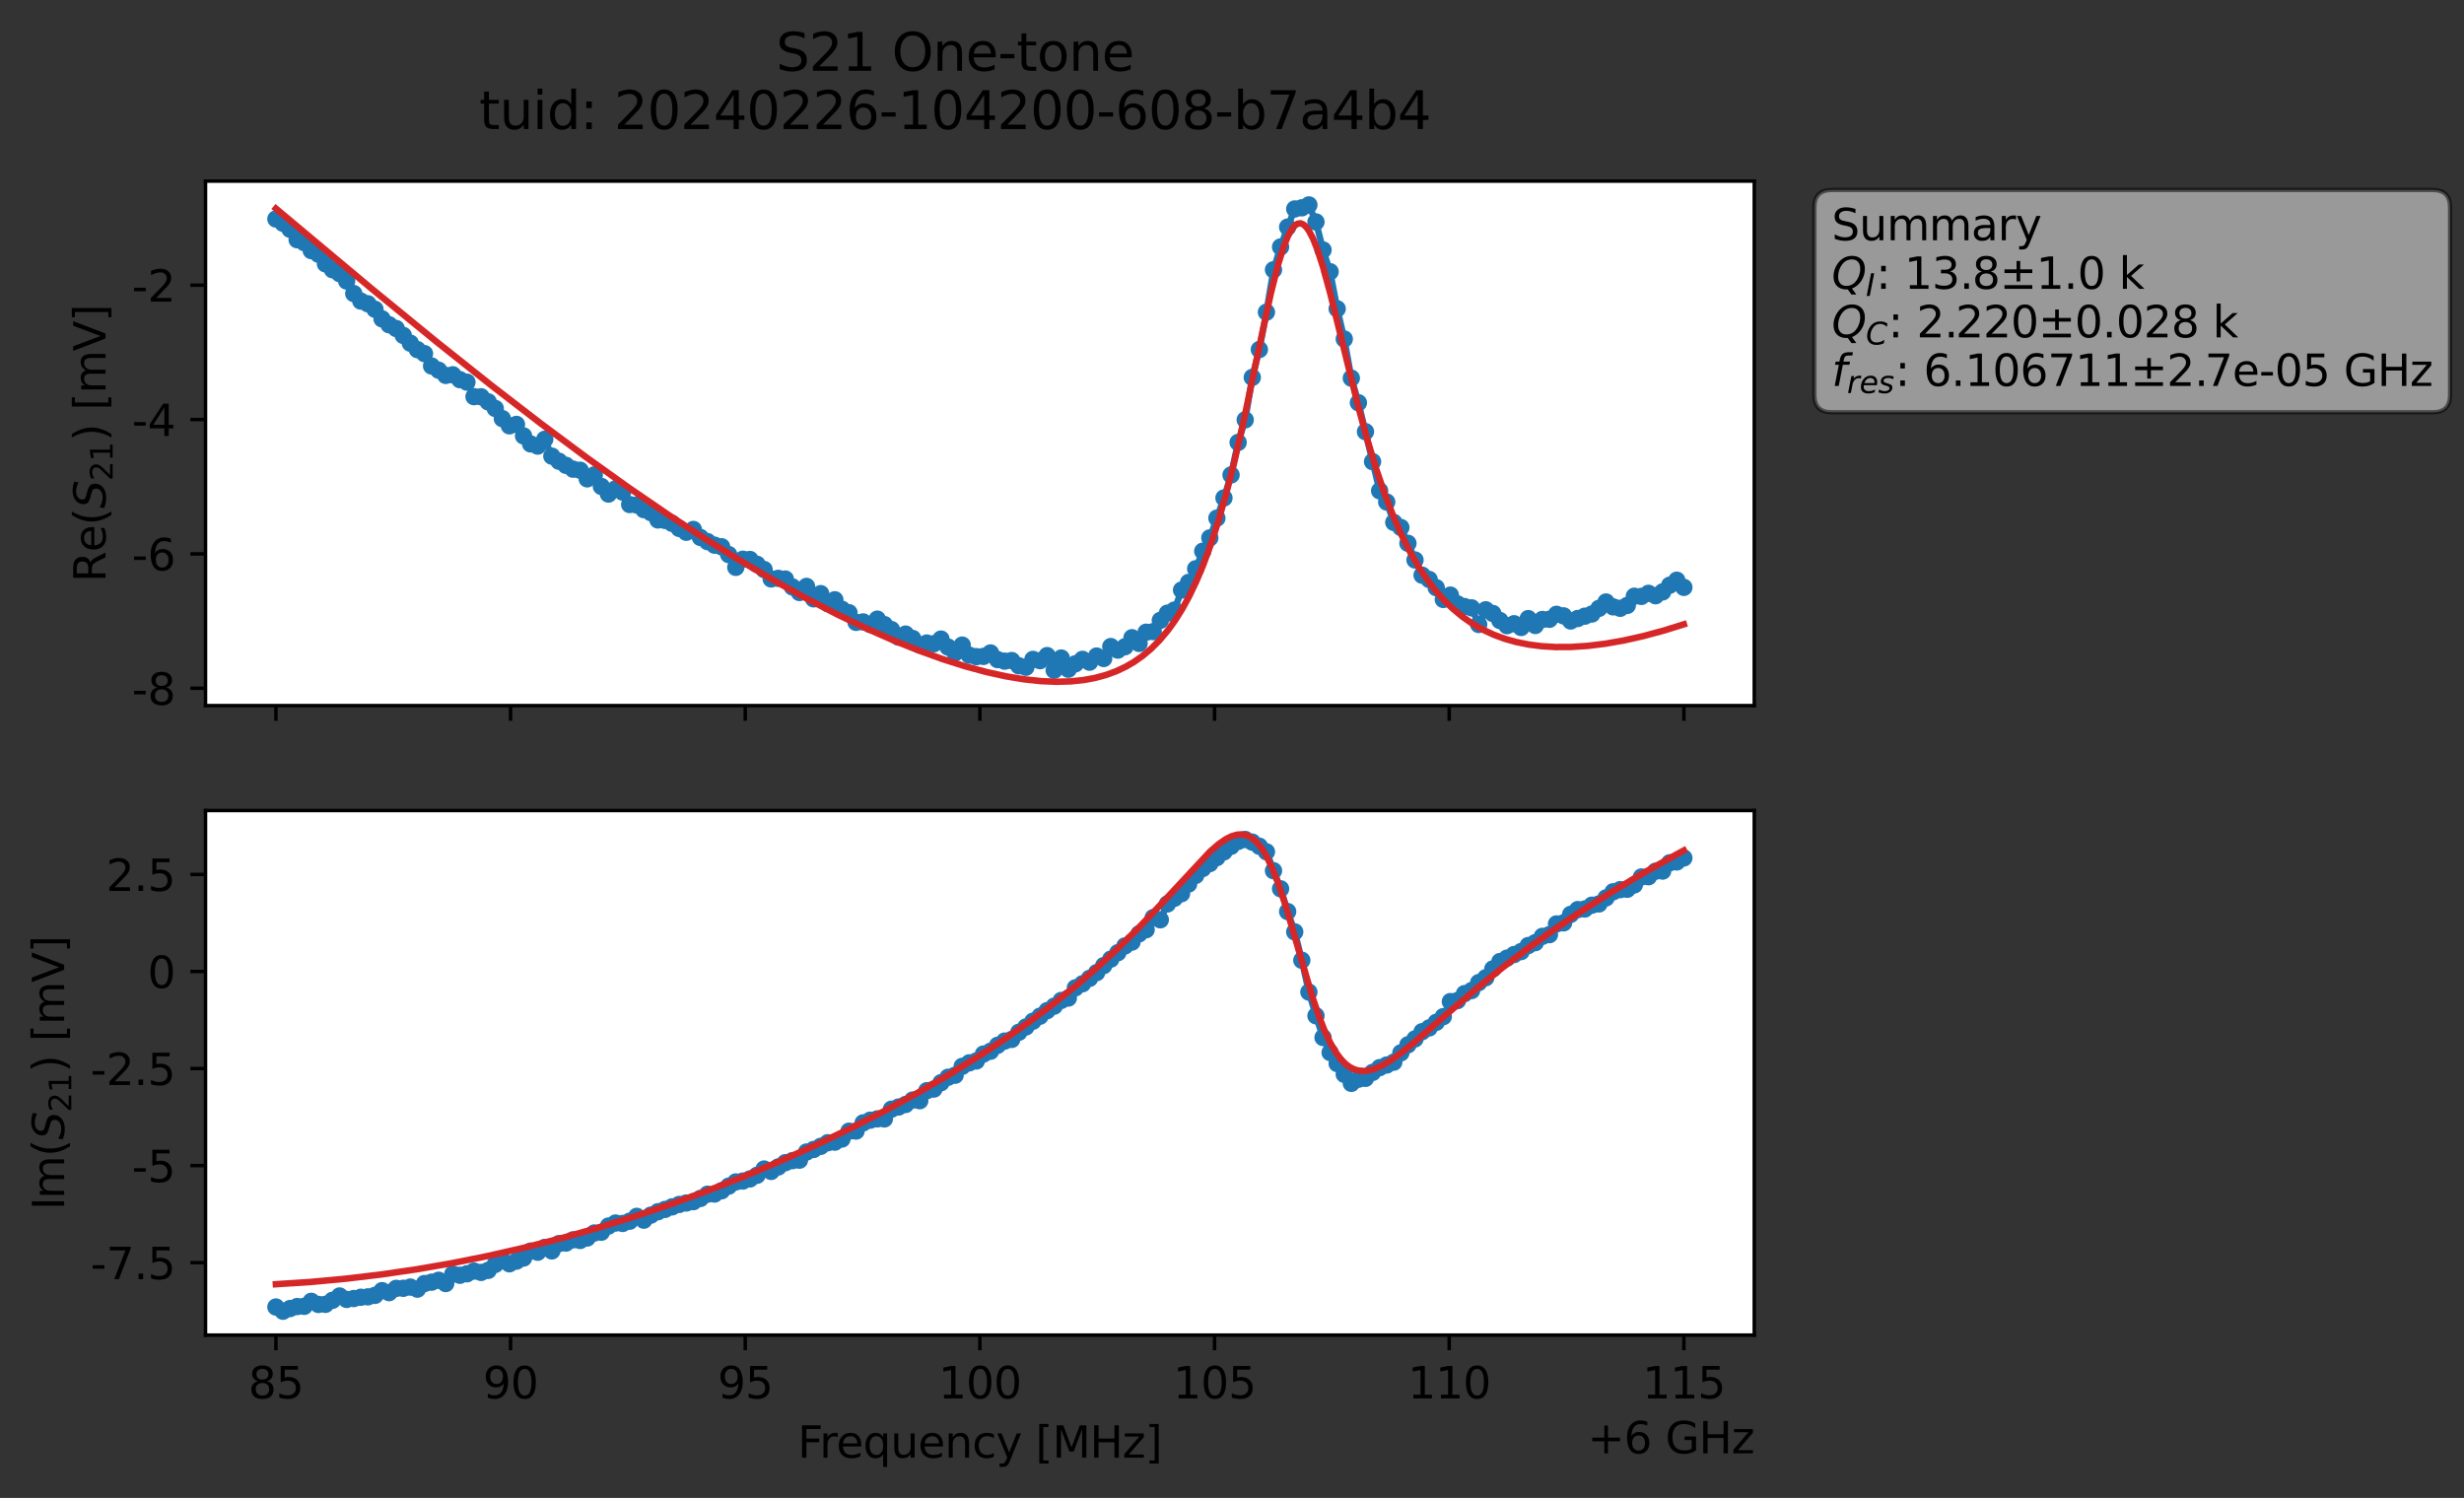 <?xml version="1.0" encoding="utf-8" standalone="no"?>
<!DOCTYPE svg PUBLIC "-//W3C//DTD SVG 1.1//EN"
  "http://www.w3.org/Graphics/SVG/1.1/DTD/svg11.dtd">
<svg xmlns:xlink="http://www.w3.org/1999/xlink" width="568.165pt" height="345.428pt" viewBox="0 0 568.165 345.428" xmlns="http://www.w3.org/2000/svg" version="1.1">
 <rect x="0" y="0" width="568.165" height="345.428" fill="#333333" stroke="none"/>
 <defs>
  <style type="text/css">*{stroke-linejoin: round; stroke-linecap: butt}</style>
 </defs>
 <g id="figure_1">
  <g id="patch_1">
   <path d="M 0 345.428 
L 568.165 345.428 
L 568.165 -0 
L 0 -0 
L 0 345.428 
z
" style="fill: none; opacity: 0"/>
  </g>
  <g id="axes_1">
   <g id="patch_2">
    <path d="M 47.389 162.72 
L 404.509 162.72 
L 404.509 41.76 
L 47.389 41.76 
z
" style="fill: #ffffff"/>
   </g>
   <g id="matplotlib.axis_1">
    <g id="xtick_1">
     <g id="line2d_1">
      <defs>
       <path id="ma65b6c9908" d="M 0 0 
L 0 3.5 
" style="stroke: #000000; stroke-width: 0.8"/>
      </defs>
      <g>
       <use xlink:href="#ma65b6c9908" x="63.622" y="162.72" style="stroke: #000000; stroke-width: 0.8"/>
      </g>
     </g>
    </g>
    <g id="xtick_2">
     <g id="line2d_2">
      <g>
       <use xlink:href="#ma65b6c9908" x="117.731" y="162.72" style="stroke: #000000; stroke-width: 0.8"/>
      </g>
     </g>
    </g>
    <g id="xtick_3">
     <g id="line2d_3">
      <g>
       <use xlink:href="#ma65b6c9908" x="171.84" y="162.72" style="stroke: #000000; stroke-width: 0.8"/>
      </g>
     </g>
    </g>
    <g id="xtick_4">
     <g id="line2d_4">
      <g>
       <use xlink:href="#ma65b6c9908" x="225.949" y="162.72" style="stroke: #000000; stroke-width: 0.8"/>
      </g>
     </g>
    </g>
    <g id="xtick_5">
     <g id="line2d_5">
      <g>
       <use xlink:href="#ma65b6c9908" x="280.058" y="162.72" style="stroke: #000000; stroke-width: 0.8"/>
      </g>
     </g>
    </g>
    <g id="xtick_6">
     <g id="line2d_6">
      <g>
       <use xlink:href="#ma65b6c9908" x="334.167" y="162.72" style="stroke: #000000; stroke-width: 0.8"/>
      </g>
     </g>
    </g>
    <g id="xtick_7">
     <g id="line2d_7">
      <g>
       <use xlink:href="#ma65b6c9908" x="388.276" y="162.72" style="stroke: #000000; stroke-width: 0.8"/>
      </g>
     </g>
    </g>
   </g>
   <g id="matplotlib.axis_2">
    <g id="ytick_1">
     <g id="line2d_8">
      <defs>
       <path id="m3fbe5c96da" d="M 0 0 
L -3.5 0 
" style="stroke: #000000; stroke-width: 0.8"/>
      </defs>
      <g>
       <use xlink:href="#m3fbe5c96da" x="47.389" y="158.72" style="stroke: #000000; stroke-width: 0.8"/>
      </g>
     </g>
     <g id="text_1">
      <!-- -8 -->
      <g transform="translate(30.419 162.52) scale(0.1 -0.1)">
       <defs>
        <path id="DejaVuSans-2d" d="M 313 2009 
L 1997 2009 
L 1997 1497 
L 313 1497 
L 313 2009 
z
" transform="scale(0.016)"/>
        <path id="DejaVuSans-38" d="M 2034 2216 
Q 1584 2216 1326 1975 
Q 1069 1734 1069 1313 
Q 1069 891 1326 650 
Q 1584 409 2034 409 
Q 2484 409 2743 651 
Q 3003 894 3003 1313 
Q 3003 1734 2745 1975 
Q 2488 2216 2034 2216 
z
M 1403 2484 
Q 997 2584 770 2862 
Q 544 3141 544 3541 
Q 544 4100 942 4425 
Q 1341 4750 2034 4750 
Q 2731 4750 3128 4425 
Q 3525 4100 3525 3541 
Q 3525 3141 3298 2862 
Q 3072 2584 2669 2484 
Q 3125 2378 3379 2068 
Q 3634 1759 3634 1313 
Q 3634 634 3220 271 
Q 2806 -91 2034 -91 
Q 1263 -91 848 271 
Q 434 634 434 1313 
Q 434 1759 690 2068 
Q 947 2378 1403 2484 
z
M 1172 3481 
Q 1172 3119 1398 2916 
Q 1625 2713 2034 2713 
Q 2441 2713 2670 2916 
Q 2900 3119 2900 3481 
Q 2900 3844 2670 4047 
Q 2441 4250 2034 4250 
Q 1625 4250 1398 4047 
Q 1172 3844 1172 3481 
z
" transform="scale(0.016)"/>
       </defs>
       <use xlink:href="#DejaVuSans-2d"/>
       <use xlink:href="#DejaVuSans-38" x="36.084"/>
      </g>
     </g>
    </g>
    <g id="ytick_2">
     <g id="line2d_9">
      <g>
       <use xlink:href="#m3fbe5c96da" x="47.389" y="127.734" style="stroke: #000000; stroke-width: 0.8"/>
      </g>
     </g>
     <g id="text_2">
      <!-- -6 -->
      <g transform="translate(30.419 131.533) scale(0.1 -0.1)">
       <defs>
        <path id="DejaVuSans-36" d="M 2113 2584 
Q 1688 2584 1439 2293 
Q 1191 2003 1191 1497 
Q 1191 994 1439 701 
Q 1688 409 2113 409 
Q 2538 409 2786 701 
Q 3034 994 3034 1497 
Q 3034 2003 2786 2293 
Q 2538 2584 2113 2584 
z
M 3366 4563 
L 3366 3988 
Q 3128 4100 2886 4159 
Q 2644 4219 2406 4219 
Q 1781 4219 1451 3797 
Q 1122 3375 1075 2522 
Q 1259 2794 1537 2939 
Q 1816 3084 2150 3084 
Q 2853 3084 3261 2657 
Q 3669 2231 3669 1497 
Q 3669 778 3244 343 
Q 2819 -91 2113 -91 
Q 1303 -91 875 529 
Q 447 1150 447 2328 
Q 447 3434 972 4092 
Q 1497 4750 2381 4750 
Q 2619 4750 2861 4703 
Q 3103 4656 3366 4563 
z
" transform="scale(0.016)"/>
       </defs>
       <use xlink:href="#DejaVuSans-2d"/>
       <use xlink:href="#DejaVuSans-36" x="36.084"/>
      </g>
     </g>
    </g>
    <g id="ytick_3">
     <g id="line2d_10">
      <g>
       <use xlink:href="#m3fbe5c96da" x="47.389" y="96.748" style="stroke: #000000; stroke-width: 0.8"/>
      </g>
     </g>
     <g id="text_3">
      <!-- -4 -->
      <g transform="translate(30.419 100.547) scale(0.1 -0.1)">
       <defs>
        <path id="DejaVuSans-34" d="M 2419 4116 
L 825 1625 
L 2419 1625 
L 2419 4116 
z
M 2253 4666 
L 3047 4666 
L 3047 1625 
L 3713 1625 
L 3713 1100 
L 3047 1100 
L 3047 0 
L 2419 0 
L 2419 1100 
L 313 1100 
L 313 1709 
L 2253 4666 
z
" transform="scale(0.016)"/>
       </defs>
       <use xlink:href="#DejaVuSans-2d"/>
       <use xlink:href="#DejaVuSans-34" x="36.084"/>
      </g>
     </g>
    </g>
    <g id="ytick_4">
     <g id="line2d_11">
      <g>
       <use xlink:href="#m3fbe5c96da" x="47.389" y="65.761" style="stroke: #000000; stroke-width: 0.8"/>
      </g>
     </g>
     <g id="text_4">
      <!-- -2 -->
      <g transform="translate(30.419 69.561) scale(0.1 -0.1)">
       <defs>
        <path id="DejaVuSans-32" d="M 1228 531 
L 3431 531 
L 3431 0 
L 469 0 
L 469 531 
Q 828 903 1448 1529 
Q 2069 2156 2228 2338 
Q 2531 2678 2651 2914 
Q 2772 3150 2772 3378 
Q 2772 3750 2511 3984 
Q 2250 4219 1831 4219 
Q 1534 4219 1204 4116 
Q 875 4013 500 3803 
L 500 4441 
Q 881 4594 1212 4672 
Q 1544 4750 1819 4750 
Q 2544 4750 2975 4387 
Q 3406 4025 3406 3419 
Q 3406 3131 3298 2873 
Q 3191 2616 2906 2266 
Q 2828 2175 2409 1742 
Q 1991 1309 1228 531 
z
" transform="scale(0.016)"/>
       </defs>
       <use xlink:href="#DejaVuSans-2d"/>
       <use xlink:href="#DejaVuSans-32" x="36.084"/>
      </g>
     </g>
    </g>
    <g id="text_5">
     <!-- Re$(S_{21})$ [mV] -->
     <g transform="translate(24.339 134.24) rotate(-90) scale(0.1 -0.1)">
      <defs>
       <path id="DejaVuSans-52" d="M 2841 2188 
Q 3044 2119 3236 1894 
Q 3428 1669 3622 1275 
L 4263 0 
L 3584 0 
L 2988 1197 
Q 2756 1666 2539 1819 
Q 2322 1972 1947 1972 
L 1259 1972 
L 1259 0 
L 628 0 
L 628 4666 
L 2053 4666 
Q 2853 4666 3247 4331 
Q 3641 3997 3641 3322 
Q 3641 2881 3436 2590 
Q 3231 2300 2841 2188 
z
M 1259 4147 
L 1259 2491 
L 2053 2491 
Q 2509 2491 2742 2702 
Q 2975 2913 2975 3322 
Q 2975 3731 2742 3939 
Q 2509 4147 2053 4147 
L 1259 4147 
z
" transform="scale(0.016)"/>
       <path id="DejaVuSans-65" d="M 3597 1894 
L 3597 1613 
L 953 1613 
Q 991 1019 1311 708 
Q 1631 397 2203 397 
Q 2534 397 2845 478 
Q 3156 559 3463 722 
L 3463 178 
Q 3153 47 2828 -22 
Q 2503 -91 2169 -91 
Q 1331 -91 842 396 
Q 353 884 353 1716 
Q 353 2575 817 3079 
Q 1281 3584 2069 3584 
Q 2775 3584 3186 3129 
Q 3597 2675 3597 1894 
z
M 3022 2063 
Q 3016 2534 2758 2815 
Q 2500 3097 2075 3097 
Q 1594 3097 1305 2825 
Q 1016 2553 972 2059 
L 3022 2063 
z
" transform="scale(0.016)"/>
       <path id="DejaVuSans-28" d="M 1984 4856 
Q 1566 4138 1362 3434 
Q 1159 2731 1159 2009 
Q 1159 1288 1364 580 
Q 1569 -128 1984 -844 
L 1484 -844 
Q 1016 -109 783 600 
Q 550 1309 550 2009 
Q 550 2706 781 3412 
Q 1013 4119 1484 4856 
L 1984 4856 
z
" transform="scale(0.016)"/>
       <path id="DejaVuSans-Oblique-53" d="M 3859 4513 
L 3738 3897 
Q 3422 4066 3111 4152 
Q 2800 4238 2509 4238 
Q 1944 4238 1609 3991 
Q 1275 3744 1275 3334 
Q 1275 3109 1398 2989 
Q 1522 2869 2034 2731 
L 2413 2638 
Q 3053 2472 3303 2217 
Q 3553 1963 3553 1503 
Q 3553 797 2998 353 
Q 2444 -91 1538 -91 
Q 1166 -91 791 -17 
Q 416 56 38 206 
L 166 856 
Q 513 641 861 531 
Q 1209 422 1556 422 
Q 2147 422 2503 684 
Q 2859 947 2859 1369 
Q 2859 1650 2717 1795 
Q 2575 1941 2106 2059 
L 1728 2156 
Q 1081 2325 845 2545 
Q 609 2766 609 3163 
Q 609 3859 1145 4304 
Q 1681 4750 2541 4750 
Q 2875 4750 3203 4690 
Q 3531 4631 3859 4513 
z
" transform="scale(0.016)"/>
       <path id="DejaVuSans-31" d="M 794 531 
L 1825 531 
L 1825 4091 
L 703 3866 
L 703 4441 
L 1819 4666 
L 2450 4666 
L 2450 531 
L 3481 531 
L 3481 0 
L 794 0 
L 794 531 
z
" transform="scale(0.016)"/>
       <path id="DejaVuSans-29" d="M 513 4856 
L 1013 4856 
Q 1481 4119 1714 3412 
Q 1947 2706 1947 2009 
Q 1947 1309 1714 600 
Q 1481 -109 1013 -844 
L 513 -844 
Q 928 -128 1133 580 
Q 1338 1288 1338 2009 
Q 1338 2731 1133 3434 
Q 928 4138 513 4856 
z
" transform="scale(0.016)"/>
       <path id="DejaVuSans-20" transform="scale(0.016)"/>
       <path id="DejaVuSans-5b" d="M 550 4863 
L 1875 4863 
L 1875 4416 
L 1125 4416 
L 1125 -397 
L 1875 -397 
L 1875 -844 
L 550 -844 
L 550 4863 
z
" transform="scale(0.016)"/>
       <path id="DejaVuSans-6d" d="M 3328 2828 
Q 3544 3216 3844 3400 
Q 4144 3584 4550 3584 
Q 5097 3584 5394 3201 
Q 5691 2819 5691 2113 
L 5691 0 
L 5113 0 
L 5113 2094 
Q 5113 2597 4934 2840 
Q 4756 3084 4391 3084 
Q 3944 3084 3684 2787 
Q 3425 2491 3425 1978 
L 3425 0 
L 2847 0 
L 2847 2094 
Q 2847 2600 2669 2842 
Q 2491 3084 2119 3084 
Q 1678 3084 1418 2786 
Q 1159 2488 1159 1978 
L 1159 0 
L 581 0 
L 581 3500 
L 1159 3500 
L 1159 2956 
Q 1356 3278 1631 3431 
Q 1906 3584 2284 3584 
Q 2666 3584 2933 3390 
Q 3200 3197 3328 2828 
z
" transform="scale(0.016)"/>
       <path id="DejaVuSans-56" d="M 1831 0 
L 50 4666 
L 709 4666 
L 2188 738 
L 3669 4666 
L 4325 4666 
L 2547 0 
L 1831 0 
z
" transform="scale(0.016)"/>
       <path id="DejaVuSans-5d" d="M 1947 4863 
L 1947 -844 
L 622 -844 
L 622 -397 
L 1369 -397 
L 1369 4416 
L 622 4416 
L 622 4863 
L 1947 4863 
z
" transform="scale(0.016)"/>
      </defs>
      <use xlink:href="#DejaVuSans-52" transform="translate(0 0.016)"/>
      <use xlink:href="#DejaVuSans-65" transform="translate(69.482 0.016)"/>
      <use xlink:href="#DejaVuSans-28" transform="translate(131.006 0.016)"/>
      <use xlink:href="#DejaVuSans-Oblique-53" transform="translate(170.02 0.016)"/>
      <use xlink:href="#DejaVuSans-32" transform="translate(233.496 -16.391) scale(0.7)"/>
      <use xlink:href="#DejaVuSans-31" transform="translate(278.032 -16.391) scale(0.7)"/>
      <use xlink:href="#DejaVuSans-29" transform="translate(325.303 0.016)"/>
      <use xlink:href="#DejaVuSans-20" transform="translate(364.316 0.016)"/>
      <use xlink:href="#DejaVuSans-5b" transform="translate(396.104 0.016)"/>
      <use xlink:href="#DejaVuSans-6d" transform="translate(435.117 0.016)"/>
      <use xlink:href="#DejaVuSans-56" transform="translate(532.529 0.016)"/>
      <use xlink:href="#DejaVuSans-5d" transform="translate(600.938 0.016)"/>
     </g>
    </g>
   </g>
   <g id="line2d_12">
    <path d="M 63.622 50.498 
L 65.253 51.485 
L 66.885 52.87 
L 68.516 55.279 
L 70.148 55.954 
L 71.779 57.796 
L 73.41 58.617 
L 75.042 60.845 
L 76.673 62.201 
L 78.305 63.098 
L 79.936 64.808 
L 81.568 67.693 
L 83.199 69.43 
L 84.83 70.053 
L 86.462 71.321 
L 88.093 73.532 
L 89.725 74.892 
L 91.356 75.758 
L 92.988 77.352 
L 94.619 79.146 
L 96.25 80.627 
L 97.882 81.548 
L 99.513 84.4 
L 101.145 85.371 
L 102.776 86.57 
L 104.408 86.433 
L 106.039 87.548 
L 107.67 88.126 
L 109.302 91.471 
L 110.933 91.504 
L 112.565 92.666 
L 114.196 94.189 
L 115.828 96.532 
L 117.459 98.199 
L 119.09 97.868 
L 120.722 100.524 
L 122.353 102.374 
L 123.985 102.868 
L 125.616 101.302 
L 127.248 105.19 
L 128.879 106.362 
L 132.142 108.191 
L 133.773 108.436 
L 135.405 110.425 
L 137.036 109.517 
L 138.668 112.172 
L 140.299 113.933 
L 141.93 112.739 
L 143.562 113.475 
L 145.193 116.35 
L 146.825 116.454 
L 148.456 117.527 
L 150.088 118.218 
L 151.719 119.904 
L 153.35 120.014 
L 154.982 120.694 
L 156.613 121.858 
L 158.245 122.743 
L 159.876 122.096 
L 161.508 123.941 
L 164.77 125.719 
L 166.402 126.088 
L 168.033 127.892 
L 169.665 130.834 
L 171.296 128.967 
L 172.928 129.021 
L 176.19 131.334 
L 177.822 133.508 
L 179.453 133.367 
L 181.085 133.527 
L 182.716 135.346 
L 184.348 136.632 
L 185.979 135.226 
L 187.61 138.097 
L 189.242 136.898 
L 190.873 139.174 
L 192.505 138.31 
L 194.136 140.499 
L 195.768 141.3 
L 197.399 143.517 
L 199.03 143.419 
L 200.662 144.003 
L 202.293 142.779 
L 205.556 145.185 
L 207.188 146.924 
L 208.819 146.221 
L 210.45 147.237 
L 212.082 148.704 
L 213.713 148.28 
L 215.345 148.446 
L 216.976 147.371 
L 218.608 149.218 
L 220.239 150.551 
L 221.87 148.762 
L 223.502 151.088 
L 225.133 151.431 
L 226.765 151.372 
L 228.396 150.575 
L 230.028 152.104 
L 231.659 152.462 
L 233.29 152.324 
L 234.922 153.529 
L 236.553 153.872 
L 238.185 152.061 
L 239.816 152.358 
L 241.448 151.182 
L 243.079 154.561 
L 244.711 151.748 
L 246.342 154.322 
L 247.973 153.071 
L 249.605 152.046 
L 251.236 152.7 
L 252.868 151.29 
L 254.499 151.852 
L 256.131 149.101 
L 257.762 149.918 
L 259.393 149.15 
L 261.025 147.062 
L 262.656 148.376 
L 264.288 145.795 
L 265.919 145.657 
L 267.551 143.064 
L 269.182 141.4 
L 270.813 140.683 
L 272.445 136.075 
L 274.076 134.311 
L 275.708 131.165 
L 277.339 127.113 
L 278.971 124.04 
L 282.233 114.833 
L 283.865 109.527 
L 285.496 102.029 
L 287.128 96.815 
L 288.759 87.031 
L 290.391 80.603 
L 292.022 71.99 
L 293.653 62.211 
L 295.285 56.95 
L 296.916 52.372 
L 298.548 48.185 
L 300.179 47.922 
L 301.811 47.258 
L 303.442 51.177 
L 305.073 57.638 
L 306.705 62.659 
L 308.336 71.207 
L 309.968 78.179 
L 311.599 87.204 
L 313.231 92.874 
L 318.125 113.18 
L 319.756 115.772 
L 321.388 120.469 
L 323.019 121.641 
L 327.913 132.635 
L 329.545 133.624 
L 331.176 135.525 
L 332.808 138.236 
L 334.439 137.236 
L 336.071 139.265 
L 337.702 139.876 
L 339.333 140.175 
L 340.965 144.006 
L 342.596 140.623 
L 344.228 141.465 
L 345.859 143.097 
L 347.491 144.278 
L 349.122 143.835 
L 350.753 144.703 
L 352.385 142.65 
L 354.016 144.24 
L 355.648 142.854 
L 357.279 142.812 
L 358.911 141.666 
L 360.542 142.02 
L 362.173 143.2 
L 367.068 141.594 
L 368.699 140.29 
L 370.331 138.823 
L 371.962 139.943 
L 373.593 140.273 
L 375.225 139.613 
L 376.856 137.494 
L 378.488 137.531 
L 380.119 136.823 
L 381.751 137.377 
L 383.382 136.492 
L 385.013 134.955 
L 386.645 133.802 
L 388.276 135.452 
L 388.276 135.452 
" clip-path="url(#p768370ecc3)" style="fill: none; stroke: #1f77b4; stroke-width: 1.5; stroke-linecap: square"/>
    <defs>
     <path id="m6ac51096db" d="M 0 1.5 
C 0.398 1.5 0.779 1.342 1.061 1.061 
C 1.342 0.779 1.5 0.398 1.5 0 
C 1.5 -0.398 1.342 -0.779 1.061 -1.061 
C 0.779 -1.342 0.398 -1.5 0 -1.5 
C -0.398 -1.5 -0.779 -1.342 -1.061 -1.061 
C -1.342 -0.779 -1.5 -0.398 -1.5 0 
C -1.5 0.398 -1.342 0.779 -1.061 1.061 
C -0.779 1.342 -0.398 1.5 0 1.5 
z
" style="stroke: #1f77b4"/>
    </defs>
    <g clip-path="url(#p768370ecc3)">
     <use xlink:href="#m6ac51096db" x="63.622" y="50.498" style="fill: #1f77b4; stroke: #1f77b4"/>
     <use xlink:href="#m6ac51096db" x="65.253" y="51.485" style="fill: #1f77b4; stroke: #1f77b4"/>
     <use xlink:href="#m6ac51096db" x="66.885" y="52.87" style="fill: #1f77b4; stroke: #1f77b4"/>
     <use xlink:href="#m6ac51096db" x="68.516" y="55.279" style="fill: #1f77b4; stroke: #1f77b4"/>
     <use xlink:href="#m6ac51096db" x="70.148" y="55.954" style="fill: #1f77b4; stroke: #1f77b4"/>
     <use xlink:href="#m6ac51096db" x="71.779" y="57.796" style="fill: #1f77b4; stroke: #1f77b4"/>
     <use xlink:href="#m6ac51096db" x="73.41" y="58.617" style="fill: #1f77b4; stroke: #1f77b4"/>
     <use xlink:href="#m6ac51096db" x="75.042" y="60.845" style="fill: #1f77b4; stroke: #1f77b4"/>
     <use xlink:href="#m6ac51096db" x="76.673" y="62.201" style="fill: #1f77b4; stroke: #1f77b4"/>
     <use xlink:href="#m6ac51096db" x="78.305" y="63.098" style="fill: #1f77b4; stroke: #1f77b4"/>
     <use xlink:href="#m6ac51096db" x="79.936" y="64.808" style="fill: #1f77b4; stroke: #1f77b4"/>
     <use xlink:href="#m6ac51096db" x="81.568" y="67.693" style="fill: #1f77b4; stroke: #1f77b4"/>
     <use xlink:href="#m6ac51096db" x="83.199" y="69.43" style="fill: #1f77b4; stroke: #1f77b4"/>
     <use xlink:href="#m6ac51096db" x="84.83" y="70.053" style="fill: #1f77b4; stroke: #1f77b4"/>
     <use xlink:href="#m6ac51096db" x="86.462" y="71.321" style="fill: #1f77b4; stroke: #1f77b4"/>
     <use xlink:href="#m6ac51096db" x="88.093" y="73.532" style="fill: #1f77b4; stroke: #1f77b4"/>
     <use xlink:href="#m6ac51096db" x="89.725" y="74.892" style="fill: #1f77b4; stroke: #1f77b4"/>
     <use xlink:href="#m6ac51096db" x="91.356" y="75.758" style="fill: #1f77b4; stroke: #1f77b4"/>
     <use xlink:href="#m6ac51096db" x="92.988" y="77.352" style="fill: #1f77b4; stroke: #1f77b4"/>
     <use xlink:href="#m6ac51096db" x="94.619" y="79.146" style="fill: #1f77b4; stroke: #1f77b4"/>
     <use xlink:href="#m6ac51096db" x="96.25" y="80.627" style="fill: #1f77b4; stroke: #1f77b4"/>
     <use xlink:href="#m6ac51096db" x="97.882" y="81.548" style="fill: #1f77b4; stroke: #1f77b4"/>
     <use xlink:href="#m6ac51096db" x="99.513" y="84.4" style="fill: #1f77b4; stroke: #1f77b4"/>
     <use xlink:href="#m6ac51096db" x="101.145" y="85.371" style="fill: #1f77b4; stroke: #1f77b4"/>
     <use xlink:href="#m6ac51096db" x="102.776" y="86.57" style="fill: #1f77b4; stroke: #1f77b4"/>
     <use xlink:href="#m6ac51096db" x="104.408" y="86.433" style="fill: #1f77b4; stroke: #1f77b4"/>
     <use xlink:href="#m6ac51096db" x="106.039" y="87.548" style="fill: #1f77b4; stroke: #1f77b4"/>
     <use xlink:href="#m6ac51096db" x="107.67" y="88.126" style="fill: #1f77b4; stroke: #1f77b4"/>
     <use xlink:href="#m6ac51096db" x="109.302" y="91.471" style="fill: #1f77b4; stroke: #1f77b4"/>
     <use xlink:href="#m6ac51096db" x="110.933" y="91.504" style="fill: #1f77b4; stroke: #1f77b4"/>
     <use xlink:href="#m6ac51096db" x="112.565" y="92.666" style="fill: #1f77b4; stroke: #1f77b4"/>
     <use xlink:href="#m6ac51096db" x="114.196" y="94.189" style="fill: #1f77b4; stroke: #1f77b4"/>
     <use xlink:href="#m6ac51096db" x="115.828" y="96.532" style="fill: #1f77b4; stroke: #1f77b4"/>
     <use xlink:href="#m6ac51096db" x="117.459" y="98.199" style="fill: #1f77b4; stroke: #1f77b4"/>
     <use xlink:href="#m6ac51096db" x="119.09" y="97.868" style="fill: #1f77b4; stroke: #1f77b4"/>
     <use xlink:href="#m6ac51096db" x="120.722" y="100.524" style="fill: #1f77b4; stroke: #1f77b4"/>
     <use xlink:href="#m6ac51096db" x="122.353" y="102.374" style="fill: #1f77b4; stroke: #1f77b4"/>
     <use xlink:href="#m6ac51096db" x="123.985" y="102.868" style="fill: #1f77b4; stroke: #1f77b4"/>
     <use xlink:href="#m6ac51096db" x="125.616" y="101.302" style="fill: #1f77b4; stroke: #1f77b4"/>
     <use xlink:href="#m6ac51096db" x="127.248" y="105.19" style="fill: #1f77b4; stroke: #1f77b4"/>
     <use xlink:href="#m6ac51096db" x="128.879" y="106.362" style="fill: #1f77b4; stroke: #1f77b4"/>
     <use xlink:href="#m6ac51096db" x="130.51" y="107.311" style="fill: #1f77b4; stroke: #1f77b4"/>
     <use xlink:href="#m6ac51096db" x="132.142" y="108.191" style="fill: #1f77b4; stroke: #1f77b4"/>
     <use xlink:href="#m6ac51096db" x="133.773" y="108.436" style="fill: #1f77b4; stroke: #1f77b4"/>
     <use xlink:href="#m6ac51096db" x="135.405" y="110.425" style="fill: #1f77b4; stroke: #1f77b4"/>
     <use xlink:href="#m6ac51096db" x="137.036" y="109.517" style="fill: #1f77b4; stroke: #1f77b4"/>
     <use xlink:href="#m6ac51096db" x="138.668" y="112.172" style="fill: #1f77b4; stroke: #1f77b4"/>
     <use xlink:href="#m6ac51096db" x="140.299" y="113.933" style="fill: #1f77b4; stroke: #1f77b4"/>
     <use xlink:href="#m6ac51096db" x="141.93" y="112.739" style="fill: #1f77b4; stroke: #1f77b4"/>
     <use xlink:href="#m6ac51096db" x="143.562" y="113.475" style="fill: #1f77b4; stroke: #1f77b4"/>
     <use xlink:href="#m6ac51096db" x="145.193" y="116.35" style="fill: #1f77b4; stroke: #1f77b4"/>
     <use xlink:href="#m6ac51096db" x="146.825" y="116.454" style="fill: #1f77b4; stroke: #1f77b4"/>
     <use xlink:href="#m6ac51096db" x="148.456" y="117.527" style="fill: #1f77b4; stroke: #1f77b4"/>
     <use xlink:href="#m6ac51096db" x="150.088" y="118.218" style="fill: #1f77b4; stroke: #1f77b4"/>
     <use xlink:href="#m6ac51096db" x="151.719" y="119.904" style="fill: #1f77b4; stroke: #1f77b4"/>
     <use xlink:href="#m6ac51096db" x="153.35" y="120.014" style="fill: #1f77b4; stroke: #1f77b4"/>
     <use xlink:href="#m6ac51096db" x="154.982" y="120.694" style="fill: #1f77b4; stroke: #1f77b4"/>
     <use xlink:href="#m6ac51096db" x="156.613" y="121.858" style="fill: #1f77b4; stroke: #1f77b4"/>
     <use xlink:href="#m6ac51096db" x="158.245" y="122.743" style="fill: #1f77b4; stroke: #1f77b4"/>
     <use xlink:href="#m6ac51096db" x="159.876" y="122.096" style="fill: #1f77b4; stroke: #1f77b4"/>
     <use xlink:href="#m6ac51096db" x="161.508" y="123.941" style="fill: #1f77b4; stroke: #1f77b4"/>
     <use xlink:href="#m6ac51096db" x="163.139" y="124.894" style="fill: #1f77b4; stroke: #1f77b4"/>
     <use xlink:href="#m6ac51096db" x="164.77" y="125.719" style="fill: #1f77b4; stroke: #1f77b4"/>
     <use xlink:href="#m6ac51096db" x="166.402" y="126.088" style="fill: #1f77b4; stroke: #1f77b4"/>
     <use xlink:href="#m6ac51096db" x="168.033" y="127.892" style="fill: #1f77b4; stroke: #1f77b4"/>
     <use xlink:href="#m6ac51096db" x="169.665" y="130.834" style="fill: #1f77b4; stroke: #1f77b4"/>
     <use xlink:href="#m6ac51096db" x="171.296" y="128.967" style="fill: #1f77b4; stroke: #1f77b4"/>
     <use xlink:href="#m6ac51096db" x="172.928" y="129.021" style="fill: #1f77b4; stroke: #1f77b4"/>
     <use xlink:href="#m6ac51096db" x="174.559" y="130.135" style="fill: #1f77b4; stroke: #1f77b4"/>
     <use xlink:href="#m6ac51096db" x="176.19" y="131.334" style="fill: #1f77b4; stroke: #1f77b4"/>
     <use xlink:href="#m6ac51096db" x="177.822" y="133.508" style="fill: #1f77b4; stroke: #1f77b4"/>
     <use xlink:href="#m6ac51096db" x="179.453" y="133.367" style="fill: #1f77b4; stroke: #1f77b4"/>
     <use xlink:href="#m6ac51096db" x="181.085" y="133.527" style="fill: #1f77b4; stroke: #1f77b4"/>
     <use xlink:href="#m6ac51096db" x="182.716" y="135.346" style="fill: #1f77b4; stroke: #1f77b4"/>
     <use xlink:href="#m6ac51096db" x="184.348" y="136.632" style="fill: #1f77b4; stroke: #1f77b4"/>
     <use xlink:href="#m6ac51096db" x="185.979" y="135.226" style="fill: #1f77b4; stroke: #1f77b4"/>
     <use xlink:href="#m6ac51096db" x="187.61" y="138.097" style="fill: #1f77b4; stroke: #1f77b4"/>
     <use xlink:href="#m6ac51096db" x="189.242" y="136.898" style="fill: #1f77b4; stroke: #1f77b4"/>
     <use xlink:href="#m6ac51096db" x="190.873" y="139.174" style="fill: #1f77b4; stroke: #1f77b4"/>
     <use xlink:href="#m6ac51096db" x="192.505" y="138.31" style="fill: #1f77b4; stroke: #1f77b4"/>
     <use xlink:href="#m6ac51096db" x="194.136" y="140.499" style="fill: #1f77b4; stroke: #1f77b4"/>
     <use xlink:href="#m6ac51096db" x="195.768" y="141.3" style="fill: #1f77b4; stroke: #1f77b4"/>
     <use xlink:href="#m6ac51096db" x="197.399" y="143.517" style="fill: #1f77b4; stroke: #1f77b4"/>
     <use xlink:href="#m6ac51096db" x="199.03" y="143.419" style="fill: #1f77b4; stroke: #1f77b4"/>
     <use xlink:href="#m6ac51096db" x="200.662" y="144.003" style="fill: #1f77b4; stroke: #1f77b4"/>
     <use xlink:href="#m6ac51096db" x="202.293" y="142.779" style="fill: #1f77b4; stroke: #1f77b4"/>
     <use xlink:href="#m6ac51096db" x="203.925" y="144.038" style="fill: #1f77b4; stroke: #1f77b4"/>
     <use xlink:href="#m6ac51096db" x="205.556" y="145.185" style="fill: #1f77b4; stroke: #1f77b4"/>
     <use xlink:href="#m6ac51096db" x="207.188" y="146.924" style="fill: #1f77b4; stroke: #1f77b4"/>
     <use xlink:href="#m6ac51096db" x="208.819" y="146.221" style="fill: #1f77b4; stroke: #1f77b4"/>
     <use xlink:href="#m6ac51096db" x="210.45" y="147.237" style="fill: #1f77b4; stroke: #1f77b4"/>
     <use xlink:href="#m6ac51096db" x="212.082" y="148.704" style="fill: #1f77b4; stroke: #1f77b4"/>
     <use xlink:href="#m6ac51096db" x="213.713" y="148.28" style="fill: #1f77b4; stroke: #1f77b4"/>
     <use xlink:href="#m6ac51096db" x="215.345" y="148.446" style="fill: #1f77b4; stroke: #1f77b4"/>
     <use xlink:href="#m6ac51096db" x="216.976" y="147.371" style="fill: #1f77b4; stroke: #1f77b4"/>
     <use xlink:href="#m6ac51096db" x="218.608" y="149.218" style="fill: #1f77b4; stroke: #1f77b4"/>
     <use xlink:href="#m6ac51096db" x="220.239" y="150.551" style="fill: #1f77b4; stroke: #1f77b4"/>
     <use xlink:href="#m6ac51096db" x="221.87" y="148.762" style="fill: #1f77b4; stroke: #1f77b4"/>
     <use xlink:href="#m6ac51096db" x="223.502" y="151.088" style="fill: #1f77b4; stroke: #1f77b4"/>
     <use xlink:href="#m6ac51096db" x="225.133" y="151.431" style="fill: #1f77b4; stroke: #1f77b4"/>
     <use xlink:href="#m6ac51096db" x="226.765" y="151.372" style="fill: #1f77b4; stroke: #1f77b4"/>
     <use xlink:href="#m6ac51096db" x="228.396" y="150.575" style="fill: #1f77b4; stroke: #1f77b4"/>
     <use xlink:href="#m6ac51096db" x="230.028" y="152.104" style="fill: #1f77b4; stroke: #1f77b4"/>
     <use xlink:href="#m6ac51096db" x="231.659" y="152.462" style="fill: #1f77b4; stroke: #1f77b4"/>
     <use xlink:href="#m6ac51096db" x="233.29" y="152.324" style="fill: #1f77b4; stroke: #1f77b4"/>
     <use xlink:href="#m6ac51096db" x="234.922" y="153.529" style="fill: #1f77b4; stroke: #1f77b4"/>
     <use xlink:href="#m6ac51096db" x="236.553" y="153.872" style="fill: #1f77b4; stroke: #1f77b4"/>
     <use xlink:href="#m6ac51096db" x="238.185" y="152.061" style="fill: #1f77b4; stroke: #1f77b4"/>
     <use xlink:href="#m6ac51096db" x="239.816" y="152.358" style="fill: #1f77b4; stroke: #1f77b4"/>
     <use xlink:href="#m6ac51096db" x="241.448" y="151.182" style="fill: #1f77b4; stroke: #1f77b4"/>
     <use xlink:href="#m6ac51096db" x="243.079" y="154.561" style="fill: #1f77b4; stroke: #1f77b4"/>
     <use xlink:href="#m6ac51096db" x="244.711" y="151.748" style="fill: #1f77b4; stroke: #1f77b4"/>
     <use xlink:href="#m6ac51096db" x="246.342" y="154.322" style="fill: #1f77b4; stroke: #1f77b4"/>
     <use xlink:href="#m6ac51096db" x="247.973" y="153.071" style="fill: #1f77b4; stroke: #1f77b4"/>
     <use xlink:href="#m6ac51096db" x="249.605" y="152.046" style="fill: #1f77b4; stroke: #1f77b4"/>
     <use xlink:href="#m6ac51096db" x="251.236" y="152.7" style="fill: #1f77b4; stroke: #1f77b4"/>
     <use xlink:href="#m6ac51096db" x="252.868" y="151.29" style="fill: #1f77b4; stroke: #1f77b4"/>
     <use xlink:href="#m6ac51096db" x="254.499" y="151.852" style="fill: #1f77b4; stroke: #1f77b4"/>
     <use xlink:href="#m6ac51096db" x="256.131" y="149.101" style="fill: #1f77b4; stroke: #1f77b4"/>
     <use xlink:href="#m6ac51096db" x="257.762" y="149.918" style="fill: #1f77b4; stroke: #1f77b4"/>
     <use xlink:href="#m6ac51096db" x="259.393" y="149.15" style="fill: #1f77b4; stroke: #1f77b4"/>
     <use xlink:href="#m6ac51096db" x="261.025" y="147.062" style="fill: #1f77b4; stroke: #1f77b4"/>
     <use xlink:href="#m6ac51096db" x="262.656" y="148.376" style="fill: #1f77b4; stroke: #1f77b4"/>
     <use xlink:href="#m6ac51096db" x="264.288" y="145.795" style="fill: #1f77b4; stroke: #1f77b4"/>
     <use xlink:href="#m6ac51096db" x="265.919" y="145.657" style="fill: #1f77b4; stroke: #1f77b4"/>
     <use xlink:href="#m6ac51096db" x="267.551" y="143.064" style="fill: #1f77b4; stroke: #1f77b4"/>
     <use xlink:href="#m6ac51096db" x="269.182" y="141.4" style="fill: #1f77b4; stroke: #1f77b4"/>
     <use xlink:href="#m6ac51096db" x="270.813" y="140.683" style="fill: #1f77b4; stroke: #1f77b4"/>
     <use xlink:href="#m6ac51096db" x="272.445" y="136.075" style="fill: #1f77b4; stroke: #1f77b4"/>
     <use xlink:href="#m6ac51096db" x="274.076" y="134.311" style="fill: #1f77b4; stroke: #1f77b4"/>
     <use xlink:href="#m6ac51096db" x="275.708" y="131.165" style="fill: #1f77b4; stroke: #1f77b4"/>
     <use xlink:href="#m6ac51096db" x="277.339" y="127.113" style="fill: #1f77b4; stroke: #1f77b4"/>
     <use xlink:href="#m6ac51096db" x="278.971" y="124.04" style="fill: #1f77b4; stroke: #1f77b4"/>
     <use xlink:href="#m6ac51096db" x="280.602" y="119.487" style="fill: #1f77b4; stroke: #1f77b4"/>
     <use xlink:href="#m6ac51096db" x="282.233" y="114.833" style="fill: #1f77b4; stroke: #1f77b4"/>
     <use xlink:href="#m6ac51096db" x="283.865" y="109.527" style="fill: #1f77b4; stroke: #1f77b4"/>
     <use xlink:href="#m6ac51096db" x="285.496" y="102.029" style="fill: #1f77b4; stroke: #1f77b4"/>
     <use xlink:href="#m6ac51096db" x="287.128" y="96.815" style="fill: #1f77b4; stroke: #1f77b4"/>
     <use xlink:href="#m6ac51096db" x="288.759" y="87.031" style="fill: #1f77b4; stroke: #1f77b4"/>
     <use xlink:href="#m6ac51096db" x="290.391" y="80.603" style="fill: #1f77b4; stroke: #1f77b4"/>
     <use xlink:href="#m6ac51096db" x="292.022" y="71.99" style="fill: #1f77b4; stroke: #1f77b4"/>
     <use xlink:href="#m6ac51096db" x="293.653" y="62.211" style="fill: #1f77b4; stroke: #1f77b4"/>
     <use xlink:href="#m6ac51096db" x="295.285" y="56.95" style="fill: #1f77b4; stroke: #1f77b4"/>
     <use xlink:href="#m6ac51096db" x="296.916" y="52.372" style="fill: #1f77b4; stroke: #1f77b4"/>
     <use xlink:href="#m6ac51096db" x="298.548" y="48.185" style="fill: #1f77b4; stroke: #1f77b4"/>
     <use xlink:href="#m6ac51096db" x="300.179" y="47.922" style="fill: #1f77b4; stroke: #1f77b4"/>
     <use xlink:href="#m6ac51096db" x="301.811" y="47.258" style="fill: #1f77b4; stroke: #1f77b4"/>
     <use xlink:href="#m6ac51096db" x="303.442" y="51.177" style="fill: #1f77b4; stroke: #1f77b4"/>
     <use xlink:href="#m6ac51096db" x="305.073" y="57.638" style="fill: #1f77b4; stroke: #1f77b4"/>
     <use xlink:href="#m6ac51096db" x="306.705" y="62.659" style="fill: #1f77b4; stroke: #1f77b4"/>
     <use xlink:href="#m6ac51096db" x="308.336" y="71.207" style="fill: #1f77b4; stroke: #1f77b4"/>
     <use xlink:href="#m6ac51096db" x="309.968" y="78.179" style="fill: #1f77b4; stroke: #1f77b4"/>
     <use xlink:href="#m6ac51096db" x="311.599" y="87.204" style="fill: #1f77b4; stroke: #1f77b4"/>
     <use xlink:href="#m6ac51096db" x="313.231" y="92.874" style="fill: #1f77b4; stroke: #1f77b4"/>
     <use xlink:href="#m6ac51096db" x="314.862" y="99.551" style="fill: #1f77b4; stroke: #1f77b4"/>
     <use xlink:href="#m6ac51096db" x="316.493" y="106.453" style="fill: #1f77b4; stroke: #1f77b4"/>
     <use xlink:href="#m6ac51096db" x="318.125" y="113.18" style="fill: #1f77b4; stroke: #1f77b4"/>
     <use xlink:href="#m6ac51096db" x="319.756" y="115.772" style="fill: #1f77b4; stroke: #1f77b4"/>
     <use xlink:href="#m6ac51096db" x="321.388" y="120.469" style="fill: #1f77b4; stroke: #1f77b4"/>
     <use xlink:href="#m6ac51096db" x="323.019" y="121.641" style="fill: #1f77b4; stroke: #1f77b4"/>
     <use xlink:href="#m6ac51096db" x="324.651" y="125.29" style="fill: #1f77b4; stroke: #1f77b4"/>
     <use xlink:href="#m6ac51096db" x="326.282" y="129.134" style="fill: #1f77b4; stroke: #1f77b4"/>
     <use xlink:href="#m6ac51096db" x="327.913" y="132.635" style="fill: #1f77b4; stroke: #1f77b4"/>
     <use xlink:href="#m6ac51096db" x="329.545" y="133.624" style="fill: #1f77b4; stroke: #1f77b4"/>
     <use xlink:href="#m6ac51096db" x="331.176" y="135.525" style="fill: #1f77b4; stroke: #1f77b4"/>
     <use xlink:href="#m6ac51096db" x="332.808" y="138.236" style="fill: #1f77b4; stroke: #1f77b4"/>
     <use xlink:href="#m6ac51096db" x="334.439" y="137.236" style="fill: #1f77b4; stroke: #1f77b4"/>
     <use xlink:href="#m6ac51096db" x="336.071" y="139.265" style="fill: #1f77b4; stroke: #1f77b4"/>
     <use xlink:href="#m6ac51096db" x="337.702" y="139.876" style="fill: #1f77b4; stroke: #1f77b4"/>
     <use xlink:href="#m6ac51096db" x="339.333" y="140.175" style="fill: #1f77b4; stroke: #1f77b4"/>
     <use xlink:href="#m6ac51096db" x="340.965" y="144.006" style="fill: #1f77b4; stroke: #1f77b4"/>
     <use xlink:href="#m6ac51096db" x="342.596" y="140.623" style="fill: #1f77b4; stroke: #1f77b4"/>
     <use xlink:href="#m6ac51096db" x="344.228" y="141.465" style="fill: #1f77b4; stroke: #1f77b4"/>
     <use xlink:href="#m6ac51096db" x="345.859" y="143.097" style="fill: #1f77b4; stroke: #1f77b4"/>
     <use xlink:href="#m6ac51096db" x="347.491" y="144.278" style="fill: #1f77b4; stroke: #1f77b4"/>
     <use xlink:href="#m6ac51096db" x="349.122" y="143.835" style="fill: #1f77b4; stroke: #1f77b4"/>
     <use xlink:href="#m6ac51096db" x="350.753" y="144.703" style="fill: #1f77b4; stroke: #1f77b4"/>
     <use xlink:href="#m6ac51096db" x="352.385" y="142.65" style="fill: #1f77b4; stroke: #1f77b4"/>
     <use xlink:href="#m6ac51096db" x="354.016" y="144.24" style="fill: #1f77b4; stroke: #1f77b4"/>
     <use xlink:href="#m6ac51096db" x="355.648" y="142.854" style="fill: #1f77b4; stroke: #1f77b4"/>
     <use xlink:href="#m6ac51096db" x="357.279" y="142.812" style="fill: #1f77b4; stroke: #1f77b4"/>
     <use xlink:href="#m6ac51096db" x="358.911" y="141.666" style="fill: #1f77b4; stroke: #1f77b4"/>
     <use xlink:href="#m6ac51096db" x="360.542" y="142.02" style="fill: #1f77b4; stroke: #1f77b4"/>
     <use xlink:href="#m6ac51096db" x="362.173" y="143.2" style="fill: #1f77b4; stroke: #1f77b4"/>
     <use xlink:href="#m6ac51096db" x="363.805" y="142.629" style="fill: #1f77b4; stroke: #1f77b4"/>
     <use xlink:href="#m6ac51096db" x="365.436" y="142.095" style="fill: #1f77b4; stroke: #1f77b4"/>
     <use xlink:href="#m6ac51096db" x="367.068" y="141.594" style="fill: #1f77b4; stroke: #1f77b4"/>
     <use xlink:href="#m6ac51096db" x="368.699" y="140.29" style="fill: #1f77b4; stroke: #1f77b4"/>
     <use xlink:href="#m6ac51096db" x="370.331" y="138.823" style="fill: #1f77b4; stroke: #1f77b4"/>
     <use xlink:href="#m6ac51096db" x="371.962" y="139.943" style="fill: #1f77b4; stroke: #1f77b4"/>
     <use xlink:href="#m6ac51096db" x="373.593" y="140.273" style="fill: #1f77b4; stroke: #1f77b4"/>
     <use xlink:href="#m6ac51096db" x="375.225" y="139.613" style="fill: #1f77b4; stroke: #1f77b4"/>
     <use xlink:href="#m6ac51096db" x="376.856" y="137.494" style="fill: #1f77b4; stroke: #1f77b4"/>
     <use xlink:href="#m6ac51096db" x="378.488" y="137.531" style="fill: #1f77b4; stroke: #1f77b4"/>
     <use xlink:href="#m6ac51096db" x="380.119" y="136.823" style="fill: #1f77b4; stroke: #1f77b4"/>
     <use xlink:href="#m6ac51096db" x="381.751" y="137.377" style="fill: #1f77b4; stroke: #1f77b4"/>
     <use xlink:href="#m6ac51096db" x="383.382" y="136.492" style="fill: #1f77b4; stroke: #1f77b4"/>
     <use xlink:href="#m6ac51096db" x="385.013" y="134.955" style="fill: #1f77b4; stroke: #1f77b4"/>
     <use xlink:href="#m6ac51096db" x="386.645" y="133.802" style="fill: #1f77b4; stroke: #1f77b4"/>
     <use xlink:href="#m6ac51096db" x="388.276" y="135.452" style="fill: #1f77b4; stroke: #1f77b4"/>
    </g>
   </g>
   <g id="line2d_13">
    <path d="M 63.622 48.095 
L 85.72 66.593 
L 100.669 78.821 
L 113.344 88.906 
L 124.718 97.673 
L 135.117 105.408 
L 144.867 112.381 
L 153.966 118.615 
L 162.416 124.143 
L 170.54 129.198 
L 178.34 133.791 
L 185.814 137.933 
L 192.964 141.636 
L 199.788 144.914 
L 205.963 147.642 
L 211.812 149.997 
L 217.337 151.992 
L 222.537 153.643 
L 227.411 154.962 
L 231.961 155.963 
L 236.186 156.661 
L 240.086 157.074 
L 243.66 157.221 
L 246.91 157.127 
L 249.835 156.824 
L 252.435 156.35 
L 255.035 155.649 
L 257.31 154.817 
L 259.584 153.748 
L 261.534 152.611 
L 263.484 151.239 
L 265.434 149.595 
L 267.384 147.637 
L 269.334 145.313 
L 270.959 143.056 
L 272.584 140.465 
L 274.209 137.497 
L 275.833 134.105 
L 277.458 130.241 
L 279.083 125.853 
L 280.708 120.897 
L 282.658 114.15 
L 284.608 106.515 
L 286.883 96.571 
L 290.133 81.113 
L 293.057 67.571 
L 294.682 61.125 
L 295.982 56.932 
L 296.957 54.497 
L 297.932 52.751 
L 298.582 51.996 
L 299.232 51.577 
L 299.882 51.498 
L 300.532 51.753 
L 301.182 52.335 
L 301.832 53.228 
L 302.807 55.111 
L 303.782 57.574 
L 305.082 61.605 
L 306.706 67.523 
L 309.306 78.049 
L 313.206 93.788 
L 315.481 102.073 
L 317.431 108.454 
L 319.381 114.145 
L 321.331 119.173 
L 323.28 123.587 
L 325.23 127.444 
L 327.18 130.804 
L 329.13 133.726 
L 331.08 136.263 
L 333.03 138.46 
L 334.98 140.359 
L 337.255 142.247 
L 339.529 143.827 
L 341.804 145.141 
L 344.404 146.359 
L 347.004 147.317 
L 349.604 148.05 
L 352.529 148.64 
L 355.453 149.014 
L 358.703 149.21 
L 362.278 149.194 
L 366.178 148.934 
L 370.077 148.456 
L 374.302 147.72 
L 378.852 146.704 
L 383.727 145.388 
L 388.276 143.968 
L 388.276 143.968 
" clip-path="url(#p768370ecc3)" style="fill: none; stroke: #d62728; stroke-width: 1.5; stroke-linecap: square"/>
   </g>
   <g id="patch_3">
    <path d="M 47.389 162.72 
L 47.389 41.76 
" style="fill: none; stroke: #000000; stroke-width: 0.8; stroke-linejoin: miter; stroke-linecap: square"/>
   </g>
   <g id="patch_4">
    <path d="M 404.509 162.72 
L 404.509 41.76 
" style="fill: none; stroke: #000000; stroke-width: 0.8; stroke-linejoin: miter; stroke-linecap: square"/>
   </g>
   <g id="patch_5">
    <path d="M 47.389 162.72 
L 404.509 162.72 
" style="fill: none; stroke: #000000; stroke-width: 0.8; stroke-linejoin: miter; stroke-linecap: square"/>
   </g>
   <g id="patch_6">
    <path d="M 47.389 41.76 
L 404.509 41.76 
" style="fill: none; stroke: #000000; stroke-width: 0.8; stroke-linejoin: miter; stroke-linecap: square"/>
   </g>
   <g id="text_6">
    <g id="patch_7">
     <path d="M 422.365 95.08 
L 560.965 95.08 
Q 564.965 95.08 564.965 91.08 
L 564.965 47.808 
Q 564.965 43.808 560.965 43.808 
L 422.365 43.808 
Q 418.365 43.808 418.365 47.808 
L 418.365 91.08 
Q 418.365 95.08 422.365 95.08 
z
" style="fill: #ffffff; opacity: 0.5; stroke: #000000; stroke-linejoin: miter"/>
    </g>
    <!-- Summary -->
    <g transform="translate(422.365 55.406) scale(0.1 -0.1)">
     <defs>
      <path id="DejaVuSans-53" d="M 3425 4513 
L 3425 3897 
Q 3066 4069 2747 4153 
Q 2428 4238 2131 4238 
Q 1616 4238 1336 4038 
Q 1056 3838 1056 3469 
Q 1056 3159 1242 3001 
Q 1428 2844 1947 2747 
L 2328 2669 
Q 3034 2534 3370 2195 
Q 3706 1856 3706 1288 
Q 3706 609 3251 259 
Q 2797 -91 1919 -91 
Q 1588 -91 1214 -16 
Q 841 59 441 206 
L 441 856 
Q 825 641 1194 531 
Q 1563 422 1919 422 
Q 2459 422 2753 634 
Q 3047 847 3047 1241 
Q 3047 1584 2836 1778 
Q 2625 1972 2144 2069 
L 1759 2144 
Q 1053 2284 737 2584 
Q 422 2884 422 3419 
Q 422 4038 858 4394 
Q 1294 4750 2059 4750 
Q 2388 4750 2728 4690 
Q 3069 4631 3425 4513 
z
" transform="scale(0.016)"/>
      <path id="DejaVuSans-75" d="M 544 1381 
L 544 3500 
L 1119 3500 
L 1119 1403 
Q 1119 906 1312 657 
Q 1506 409 1894 409 
Q 2359 409 2629 706 
Q 2900 1003 2900 1516 
L 2900 3500 
L 3475 3500 
L 3475 0 
L 2900 0 
L 2900 538 
Q 2691 219 2414 64 
Q 2138 -91 1772 -91 
Q 1169 -91 856 284 
Q 544 659 544 1381 
z
M 1991 3584 
L 1991 3584 
z
" transform="scale(0.016)"/>
      <path id="DejaVuSans-61" d="M 2194 1759 
Q 1497 1759 1228 1600 
Q 959 1441 959 1056 
Q 959 750 1161 570 
Q 1363 391 1709 391 
Q 2188 391 2477 730 
Q 2766 1069 2766 1631 
L 2766 1759 
L 2194 1759 
z
M 3341 1997 
L 3341 0 
L 2766 0 
L 2766 531 
Q 2569 213 2275 61 
Q 1981 -91 1556 -91 
Q 1019 -91 701 211 
Q 384 513 384 1019 
Q 384 1609 779 1909 
Q 1175 2209 1959 2209 
L 2766 2209 
L 2766 2266 
Q 2766 2663 2505 2880 
Q 2244 3097 1772 3097 
Q 1472 3097 1187 3025 
Q 903 2953 641 2809 
L 641 3341 
Q 956 3463 1253 3523 
Q 1550 3584 1831 3584 
Q 2591 3584 2966 3190 
Q 3341 2797 3341 1997 
z
" transform="scale(0.016)"/>
      <path id="DejaVuSans-72" d="M 2631 2963 
Q 2534 3019 2420 3045 
Q 2306 3072 2169 3072 
Q 1681 3072 1420 2755 
Q 1159 2438 1159 1844 
L 1159 0 
L 581 0 
L 581 3500 
L 1159 3500 
L 1159 2956 
Q 1341 3275 1631 3429 
Q 1922 3584 2338 3584 
Q 2397 3584 2469 3576 
Q 2541 3569 2628 3553 
L 2631 2963 
z
" transform="scale(0.016)"/>
      <path id="DejaVuSans-79" d="M 2059 -325 
Q 1816 -950 1584 -1140 
Q 1353 -1331 966 -1331 
L 506 -1331 
L 506 -850 
L 844 -850 
Q 1081 -850 1212 -737 
Q 1344 -625 1503 -206 
L 1606 56 
L 191 3500 
L 800 3500 
L 1894 763 
L 2988 3500 
L 3597 3500 
L 2059 -325 
z
" transform="scale(0.016)"/>
     </defs>
     <use xlink:href="#DejaVuSans-53"/>
     <use xlink:href="#DejaVuSans-75" x="63.477"/>
     <use xlink:href="#DejaVuSans-6d" x="126.855"/>
     <use xlink:href="#DejaVuSans-6d" x="224.268"/>
     <use xlink:href="#DejaVuSans-61" x="321.68"/>
     <use xlink:href="#DejaVuSans-72" x="382.959"/>
     <use xlink:href="#DejaVuSans-79" x="424.072"/>
    </g>
    <!-- $Q_I$: 13.8$\pm$1.0 k -->
    <g transform="translate(422.365 66.604) scale(0.1 -0.1)">
     <defs>
      <path id="DejaVuSans-Oblique-51" d="M 2309 -84 
Q 2275 -88 2237 -89 
Q 2200 -91 2125 -91 
Q 1250 -91 756 411 
Q 263 913 263 1797 
Q 263 2319 452 2844 
Q 641 3369 978 3788 
Q 1369 4269 1858 4509 
Q 2347 4750 2938 4750 
Q 3794 4750 4287 4245 
Q 4781 3741 4781 2869 
Q 4781 1928 4265 1147 
Q 3750 366 2919 44 
L 3553 -825 
L 2847 -825 
L 2309 -84 
z
M 2919 4238 
Q 2400 4238 2003 3986 
Q 1606 3734 1313 3219 
Q 1125 2891 1026 2522 
Q 928 2153 928 1778 
Q 928 1128 1239 775 
Q 1550 422 2119 422 
Q 2631 422 3032 676 
Q 3434 931 3719 1434 
Q 3909 1772 4009 2142 
Q 4109 2513 4109 2881 
Q 4109 3528 3796 3883 
Q 3484 4238 2919 4238 
z
" transform="scale(0.016)"/>
      <path id="DejaVuSans-Oblique-49" d="M 1081 4666 
L 1716 4666 
L 806 0 
L 172 0 
L 1081 4666 
z
" transform="scale(0.016)"/>
      <path id="DejaVuSans-3a" d="M 750 794 
L 1409 794 
L 1409 0 
L 750 0 
L 750 794 
z
M 750 3309 
L 1409 3309 
L 1409 2516 
L 750 2516 
L 750 3309 
z
" transform="scale(0.016)"/>
      <path id="DejaVuSans-33" d="M 2597 2516 
Q 3050 2419 3304 2112 
Q 3559 1806 3559 1356 
Q 3559 666 3084 287 
Q 2609 -91 1734 -91 
Q 1441 -91 1130 -33 
Q 819 25 488 141 
L 488 750 
Q 750 597 1062 519 
Q 1375 441 1716 441 
Q 2309 441 2620 675 
Q 2931 909 2931 1356 
Q 2931 1769 2642 2001 
Q 2353 2234 1838 2234 
L 1294 2234 
L 1294 2753 
L 1863 2753 
Q 2328 2753 2575 2939 
Q 2822 3125 2822 3475 
Q 2822 3834 2567 4026 
Q 2313 4219 1838 4219 
Q 1578 4219 1281 4162 
Q 984 4106 628 3988 
L 628 4550 
Q 988 4650 1302 4700 
Q 1616 4750 1894 4750 
Q 2613 4750 3031 4423 
Q 3450 4097 3450 3541 
Q 3450 3153 3228 2886 
Q 3006 2619 2597 2516 
z
" transform="scale(0.016)"/>
      <path id="DejaVuSans-2e" d="M 684 794 
L 1344 794 
L 1344 0 
L 684 0 
L 684 794 
z
" transform="scale(0.016)"/>
      <path id="DejaVuSans-b1" d="M 2944 4013 
L 2944 2803 
L 4684 2803 
L 4684 2272 
L 2944 2272 
L 2944 1063 
L 2419 1063 
L 2419 2272 
L 678 2272 
L 678 2803 
L 2419 2803 
L 2419 4013 
L 2944 4013 
z
M 678 531 
L 4684 531 
L 4684 0 
L 678 0 
L 678 531 
z
" transform="scale(0.016)"/>
      <path id="DejaVuSans-30" d="M 2034 4250 
Q 1547 4250 1301 3770 
Q 1056 3291 1056 2328 
Q 1056 1369 1301 889 
Q 1547 409 2034 409 
Q 2525 409 2770 889 
Q 3016 1369 3016 2328 
Q 3016 3291 2770 3770 
Q 2525 4250 2034 4250 
z
M 2034 4750 
Q 2819 4750 3233 4129 
Q 3647 3509 3647 2328 
Q 3647 1150 3233 529 
Q 2819 -91 2034 -91 
Q 1250 -91 836 529 
Q 422 1150 422 2328 
Q 422 3509 836 4129 
Q 1250 4750 2034 4750 
z
" transform="scale(0.016)"/>
      <path id="DejaVuSans-6b" d="M 581 4863 
L 1159 4863 
L 1159 1991 
L 2875 3500 
L 3609 3500 
L 1753 1863 
L 3688 0 
L 2938 0 
L 1159 1709 
L 1159 0 
L 581 0 
L 581 4863 
z
" transform="scale(0.016)"/>
     </defs>
     <use xlink:href="#DejaVuSans-Oblique-51" transform="translate(0 0.016)"/>
     <use xlink:href="#DejaVuSans-Oblique-49" transform="translate(78.711 -16.391) scale(0.7)"/>
     <use xlink:href="#DejaVuSans-3a" transform="translate(102.09 0.016)"/>
     <use xlink:href="#DejaVuSans-20" transform="translate(135.781 0.016)"/>
     <use xlink:href="#DejaVuSans-31" transform="translate(167.568 0.016)"/>
     <use xlink:href="#DejaVuSans-33" transform="translate(231.191 0.016)"/>
     <use xlink:href="#DejaVuSans-2e" transform="translate(294.814 0.016)"/>
     <use xlink:href="#DejaVuSans-38" transform="translate(323.977 0.016)"/>
     <use xlink:href="#DejaVuSans-b1" transform="translate(387.6 0.016)"/>
     <use xlink:href="#DejaVuSans-31" transform="translate(471.389 0.016)"/>
     <use xlink:href="#DejaVuSans-2e" transform="translate(535.012 0.016)"/>
     <use xlink:href="#DejaVuSans-30" transform="translate(566.799 0.016)"/>
     <use xlink:href="#DejaVuSans-20" transform="translate(630.422 0.016)"/>
     <use xlink:href="#DejaVuSans-6b" transform="translate(662.209 0.016)"/>
    </g>
    <!-- $Q_C$: 2.220$\pm$0.028 k -->
    <g transform="translate(422.365 77.802) scale(0.1 -0.1)">
     <defs>
      <path id="DejaVuSans-Oblique-43" d="M 4447 4306 
L 4319 3641 
Q 4019 3944 3683 4091 
Q 3347 4238 2956 4238 
Q 2422 4238 2017 3981 
Q 1613 3725 1319 3200 
Q 1131 2863 1032 2486 
Q 934 2109 934 1728 
Q 934 1091 1264 756 
Q 1594 422 2222 422 
Q 2656 422 3056 561 
Q 3456 700 3834 978 
L 3688 231 
Q 3316 72 2936 -9 
Q 2556 -91 2175 -91 
Q 1278 -91 773 396 
Q 269 884 269 1753 
Q 269 2309 461 2846 
Q 653 3384 1013 3828 
Q 1394 4300 1883 4525 
Q 2372 4750 3022 4750 
Q 3422 4750 3780 4639 
Q 4138 4528 4447 4306 
z
" transform="scale(0.016)"/>
     </defs>
     <use xlink:href="#DejaVuSans-Oblique-51" transform="translate(0 0.016)"/>
     <use xlink:href="#DejaVuSans-Oblique-43" transform="translate(78.711 -16.391) scale(0.7)"/>
     <use xlink:href="#DejaVuSans-3a" transform="translate(130.322 0.016)"/>
     <use xlink:href="#DejaVuSans-20" transform="translate(164.014 0.016)"/>
     <use xlink:href="#DejaVuSans-32" transform="translate(195.801 0.016)"/>
     <use xlink:href="#DejaVuSans-2e" transform="translate(259.424 0.016)"/>
     <use xlink:href="#DejaVuSans-32" transform="translate(285.711 0.016)"/>
     <use xlink:href="#DejaVuSans-32" transform="translate(349.334 0.016)"/>
     <use xlink:href="#DejaVuSans-30" transform="translate(412.957 0.016)"/>
     <use xlink:href="#DejaVuSans-b1" transform="translate(476.58 0.016)"/>
     <use xlink:href="#DejaVuSans-30" transform="translate(560.369 0.016)"/>
     <use xlink:href="#DejaVuSans-2e" transform="translate(623.992 0.016)"/>
     <use xlink:href="#DejaVuSans-30" transform="translate(655.779 0.016)"/>
     <use xlink:href="#DejaVuSans-32" transform="translate(719.402 0.016)"/>
     <use xlink:href="#DejaVuSans-38" transform="translate(783.025 0.016)"/>
     <use xlink:href="#DejaVuSans-20" transform="translate(846.648 0.016)"/>
     <use xlink:href="#DejaVuSans-6b" transform="translate(878.436 0.016)"/>
    </g>
    <!-- $f_{res}$: 6.106711$\pm$2.7e-05 GHz -->
    <g transform="translate(422.365 89) scale(0.1 -0.1)">
     <defs>
      <path id="DejaVuSans-Oblique-66" d="M 3059 4863 
L 2969 4384 
L 2419 4384 
Q 2106 4384 1964 4261 
Q 1822 4138 1753 3809 
L 1691 3500 
L 2638 3500 
L 2553 3053 
L 1606 3053 
L 1013 0 
L 434 0 
L 1031 3053 
L 481 3053 
L 563 3500 
L 1113 3500 
L 1159 3744 
Q 1278 4363 1576 4613 
Q 1875 4863 2516 4863 
L 3059 4863 
z
" transform="scale(0.016)"/>
      <path id="DejaVuSans-Oblique-72" d="M 2853 2969 
Q 2766 3016 2653 3041 
Q 2541 3066 2413 3066 
Q 1953 3066 1609 2717 
Q 1266 2369 1153 1784 
L 800 0 
L 225 0 
L 909 3500 
L 1484 3500 
L 1375 2956 
Q 1603 3259 1920 3421 
Q 2238 3584 2597 3584 
Q 2691 3584 2781 3573 
Q 2872 3563 2963 3538 
L 2853 2969 
z
" transform="scale(0.016)"/>
      <path id="DejaVuSans-Oblique-65" d="M 3078 2063 
Q 3088 2113 3092 2166 
Q 3097 2219 3097 2272 
Q 3097 2653 2873 2875 
Q 2650 3097 2266 3097 
Q 1838 3097 1509 2826 
Q 1181 2556 1013 2059 
L 3078 2063 
z
M 3578 1613 
L 903 1613 
Q 884 1494 878 1425 
Q 872 1356 872 1306 
Q 872 872 1139 634 
Q 1406 397 1894 397 
Q 2269 397 2603 481 
Q 2938 566 3225 728 
L 3116 159 
Q 2806 34 2476 -28 
Q 2147 -91 1806 -91 
Q 1078 -91 686 257 
Q 294 606 294 1247 
Q 294 1794 489 2264 
Q 684 2734 1063 3103 
Q 1306 3334 1642 3459 
Q 1978 3584 2356 3584 
Q 2950 3584 3301 3228 
Q 3653 2872 3653 2272 
Q 3653 2128 3634 1964 
Q 3616 1800 3578 1613 
z
" transform="scale(0.016)"/>
      <path id="DejaVuSans-Oblique-73" d="M 3200 3397 
L 3091 2853 
Q 2863 2978 2609 3040 
Q 2356 3103 2088 3103 
Q 1634 3103 1373 2948 
Q 1113 2794 1113 2528 
Q 1113 2219 1719 2053 
Q 1766 2041 1788 2034 
L 1972 1978 
Q 2547 1819 2739 1644 
Q 2931 1469 2931 1166 
Q 2931 609 2489 259 
Q 2047 -91 1331 -91 
Q 1053 -91 747 -37 
Q 441 16 72 128 
L 184 722 
Q 500 559 806 475 
Q 1113 391 1394 391 
Q 1816 391 2080 572 
Q 2344 753 2344 1031 
Q 2344 1331 1650 1516 
L 1591 1531 
L 1394 1581 
Q 956 1697 753 1886 
Q 550 2075 550 2369 
Q 550 2928 970 3256 
Q 1391 3584 2113 3584 
Q 2397 3584 2667 3537 
Q 2938 3491 3200 3397 
z
" transform="scale(0.016)"/>
      <path id="DejaVuSans-37" d="M 525 4666 
L 3525 4666 
L 3525 4397 
L 1831 0 
L 1172 0 
L 2766 4134 
L 525 4134 
L 525 4666 
z
" transform="scale(0.016)"/>
      <path id="DejaVuSans-35" d="M 691 4666 
L 3169 4666 
L 3169 4134 
L 1269 4134 
L 1269 2991 
Q 1406 3038 1543 3061 
Q 1681 3084 1819 3084 
Q 2600 3084 3056 2656 
Q 3513 2228 3513 1497 
Q 3513 744 3044 326 
Q 2575 -91 1722 -91 
Q 1428 -91 1123 -41 
Q 819 9 494 109 
L 494 744 
Q 775 591 1075 516 
Q 1375 441 1709 441 
Q 2250 441 2565 725 
Q 2881 1009 2881 1497 
Q 2881 1984 2565 2268 
Q 2250 2553 1709 2553 
Q 1456 2553 1204 2497 
Q 953 2441 691 2322 
L 691 4666 
z
" transform="scale(0.016)"/>
      <path id="DejaVuSans-47" d="M 3809 666 
L 3809 1919 
L 2778 1919 
L 2778 2438 
L 4434 2438 
L 4434 434 
Q 4069 175 3628 42 
Q 3188 -91 2688 -91 
Q 1594 -91 976 548 
Q 359 1188 359 2328 
Q 359 3472 976 4111 
Q 1594 4750 2688 4750 
Q 3144 4750 3555 4637 
Q 3966 4525 4313 4306 
L 4313 3634 
Q 3963 3931 3569 4081 
Q 3175 4231 2741 4231 
Q 1884 4231 1454 3753 
Q 1025 3275 1025 2328 
Q 1025 1384 1454 906 
Q 1884 428 2741 428 
Q 3075 428 3337 486 
Q 3600 544 3809 666 
z
" transform="scale(0.016)"/>
      <path id="DejaVuSans-48" d="M 628 4666 
L 1259 4666 
L 1259 2753 
L 3553 2753 
L 3553 4666 
L 4184 4666 
L 4184 0 
L 3553 0 
L 3553 2222 
L 1259 2222 
L 1259 0 
L 628 0 
L 628 4666 
z
" transform="scale(0.016)"/>
      <path id="DejaVuSans-7a" d="M 353 3500 
L 3084 3500 
L 3084 2975 
L 922 459 
L 3084 459 
L 3084 0 
L 275 0 
L 275 525 
L 2438 3041 
L 353 3041 
L 353 3500 
z
" transform="scale(0.016)"/>
     </defs>
     <use xlink:href="#DejaVuSans-Oblique-66" transform="translate(0 0.016)"/>
     <use xlink:href="#DejaVuSans-Oblique-72" transform="translate(35.205 -16.391) scale(0.7)"/>
     <use xlink:href="#DejaVuSans-Oblique-65" transform="translate(63.984 -16.391) scale(0.7)"/>
     <use xlink:href="#DejaVuSans-Oblique-73" transform="translate(107.051 -16.391) scale(0.7)"/>
     <use xlink:href="#DejaVuSans-3a" transform="translate(146.255 0.016)"/>
     <use xlink:href="#DejaVuSans-20" transform="translate(179.946 0.016)"/>
     <use xlink:href="#DejaVuSans-36" transform="translate(211.733 0.016)"/>
     <use xlink:href="#DejaVuSans-2e" transform="translate(275.356 0.016)"/>
     <use xlink:href="#DejaVuSans-31" transform="translate(307.144 0.016)"/>
     <use xlink:href="#DejaVuSans-30" transform="translate(370.767 0.016)"/>
     <use xlink:href="#DejaVuSans-36" transform="translate(434.39 0.016)"/>
     <use xlink:href="#DejaVuSans-37" transform="translate(498.013 0.016)"/>
     <use xlink:href="#DejaVuSans-31" transform="translate(561.636 0.016)"/>
     <use xlink:href="#DejaVuSans-31" transform="translate(625.259 0.016)"/>
     <use xlink:href="#DejaVuSans-b1" transform="translate(688.882 0.016)"/>
     <use xlink:href="#DejaVuSans-32" transform="translate(772.671 0.016)"/>
     <use xlink:href="#DejaVuSans-2e" transform="translate(836.294 0.016)"/>
     <use xlink:href="#DejaVuSans-37" transform="translate(860.331 0.016)"/>
     <use xlink:href="#DejaVuSans-65" transform="translate(923.954 0.016)"/>
     <use xlink:href="#DejaVuSans-2d" transform="translate(985.478 0.016)"/>
     <use xlink:href="#DejaVuSans-30" transform="translate(1021.562 0.016)"/>
     <use xlink:href="#DejaVuSans-35" transform="translate(1085.185 0.016)"/>
     <use xlink:href="#DejaVuSans-20" transform="translate(1148.808 0.016)"/>
     <use xlink:href="#DejaVuSans-47" transform="translate(1180.595 0.016)"/>
     <use xlink:href="#DejaVuSans-48" transform="translate(1258.085 0.016)"/>
     <use xlink:href="#DejaVuSans-7a" transform="translate(1333.28 0.016)"/>
    </g>
   </g>
  </g>
  <g id="axes_2">
   <g id="patch_8">
    <path d="M 47.389 307.872 
L 404.509 307.872 
L 404.509 186.912 
L 47.389 186.912 
z
" style="fill: #ffffff"/>
   </g>
   <g id="matplotlib.axis_3">
    <g id="xtick_8">
     <g id="line2d_14">
      <g>
       <use xlink:href="#ma65b6c9908" x="63.622" y="307.872" style="stroke: #000000; stroke-width: 0.8"/>
      </g>
     </g>
     <g id="text_7">
      <!-- 85 -->
      <g transform="translate(57.259 322.47) scale(0.1 -0.1)">
       <use xlink:href="#DejaVuSans-38"/>
       <use xlink:href="#DejaVuSans-35" x="63.623"/>
      </g>
     </g>
    </g>
    <g id="xtick_9">
     <g id="line2d_15">
      <g>
       <use xlink:href="#ma65b6c9908" x="117.731" y="307.872" style="stroke: #000000; stroke-width: 0.8"/>
      </g>
     </g>
     <g id="text_8">
      <!-- 90 -->
      <g transform="translate(111.368 322.47) scale(0.1 -0.1)">
       <defs>
        <path id="DejaVuSans-39" d="M 703 97 
L 703 672 
Q 941 559 1184 500 
Q 1428 441 1663 441 
Q 2288 441 2617 861 
Q 2947 1281 2994 2138 
Q 2813 1869 2534 1725 
Q 2256 1581 1919 1581 
Q 1219 1581 811 2004 
Q 403 2428 403 3163 
Q 403 3881 828 4315 
Q 1253 4750 1959 4750 
Q 2769 4750 3195 4129 
Q 3622 3509 3622 2328 
Q 3622 1225 3098 567 
Q 2575 -91 1691 -91 
Q 1453 -91 1209 -44 
Q 966 3 703 97 
z
M 1959 2075 
Q 2384 2075 2632 2365 
Q 2881 2656 2881 3163 
Q 2881 3666 2632 3958 
Q 2384 4250 1959 4250 
Q 1534 4250 1286 3958 
Q 1038 3666 1038 3163 
Q 1038 2656 1286 2365 
Q 1534 2075 1959 2075 
z
" transform="scale(0.016)"/>
       </defs>
       <use xlink:href="#DejaVuSans-39"/>
       <use xlink:href="#DejaVuSans-30" x="63.623"/>
      </g>
     </g>
    </g>
    <g id="xtick_10">
     <g id="line2d_16">
      <g>
       <use xlink:href="#ma65b6c9908" x="171.84" y="307.872" style="stroke: #000000; stroke-width: 0.8"/>
      </g>
     </g>
     <g id="text_9">
      <!-- 95 -->
      <g transform="translate(165.477 322.47) scale(0.1 -0.1)">
       <use xlink:href="#DejaVuSans-39"/>
       <use xlink:href="#DejaVuSans-35" x="63.623"/>
      </g>
     </g>
    </g>
    <g id="xtick_11">
     <g id="line2d_17">
      <g>
       <use xlink:href="#ma65b6c9908" x="225.949" y="307.872" style="stroke: #000000; stroke-width: 0.8"/>
      </g>
     </g>
     <g id="text_10">
      <!-- 100 -->
      <g transform="translate(216.405 322.47) scale(0.1 -0.1)">
       <use xlink:href="#DejaVuSans-31"/>
       <use xlink:href="#DejaVuSans-30" x="63.623"/>
       <use xlink:href="#DejaVuSans-30" x="127.246"/>
      </g>
     </g>
    </g>
    <g id="xtick_12">
     <g id="line2d_18">
      <g>
       <use xlink:href="#ma65b6c9908" x="280.058" y="307.872" style="stroke: #000000; stroke-width: 0.8"/>
      </g>
     </g>
     <g id="text_11">
      <!-- 105 -->
      <g transform="translate(270.514 322.47) scale(0.1 -0.1)">
       <use xlink:href="#DejaVuSans-31"/>
       <use xlink:href="#DejaVuSans-30" x="63.623"/>
       <use xlink:href="#DejaVuSans-35" x="127.246"/>
      </g>
     </g>
    </g>
    <g id="xtick_13">
     <g id="line2d_19">
      <g>
       <use xlink:href="#ma65b6c9908" x="334.167" y="307.872" style="stroke: #000000; stroke-width: 0.8"/>
      </g>
     </g>
     <g id="text_12">
      <!-- 110 -->
      <g transform="translate(324.623 322.47) scale(0.1 -0.1)">
       <use xlink:href="#DejaVuSans-31"/>
       <use xlink:href="#DejaVuSans-31" x="63.623"/>
       <use xlink:href="#DejaVuSans-30" x="127.246"/>
      </g>
     </g>
    </g>
    <g id="xtick_14">
     <g id="line2d_20">
      <g>
       <use xlink:href="#ma65b6c9908" x="388.276" y="307.872" style="stroke: #000000; stroke-width: 0.8"/>
      </g>
     </g>
     <g id="text_13">
      <!-- 115 -->
      <g transform="translate(378.733 322.47) scale(0.1 -0.1)">
       <use xlink:href="#DejaVuSans-31"/>
       <use xlink:href="#DejaVuSans-31" x="63.623"/>
       <use xlink:href="#DejaVuSans-35" x="127.246"/>
      </g>
     </g>
    </g>
    <g id="text_14">
     <!-- Frequency [MHz] -->
     <g transform="translate(183.93 336.149) scale(0.1 -0.1)">
      <defs>
       <path id="DejaVuSans-46" d="M 628 4666 
L 3309 4666 
L 3309 4134 
L 1259 4134 
L 1259 2759 
L 3109 2759 
L 3109 2228 
L 1259 2228 
L 1259 0 
L 628 0 
L 628 4666 
z
" transform="scale(0.016)"/>
       <path id="DejaVuSans-71" d="M 947 1747 
Q 947 1113 1208 752 
Q 1469 391 1925 391 
Q 2381 391 2643 752 
Q 2906 1113 2906 1747 
Q 2906 2381 2643 2742 
Q 2381 3103 1925 3103 
Q 1469 3103 1208 2742 
Q 947 2381 947 1747 
z
M 2906 525 
Q 2725 213 2448 61 
Q 2172 -91 1784 -91 
Q 1150 -91 751 415 
Q 353 922 353 1747 
Q 353 2572 751 3078 
Q 1150 3584 1784 3584 
Q 2172 3584 2448 3432 
Q 2725 3281 2906 2969 
L 2906 3500 
L 3481 3500 
L 3481 -1331 
L 2906 -1331 
L 2906 525 
z
" transform="scale(0.016)"/>
       <path id="DejaVuSans-6e" d="M 3513 2113 
L 3513 0 
L 2938 0 
L 2938 2094 
Q 2938 2591 2744 2837 
Q 2550 3084 2163 3084 
Q 1697 3084 1428 2787 
Q 1159 2491 1159 1978 
L 1159 0 
L 581 0 
L 581 3500 
L 1159 3500 
L 1159 2956 
Q 1366 3272 1645 3428 
Q 1925 3584 2291 3584 
Q 2894 3584 3203 3211 
Q 3513 2838 3513 2113 
z
" transform="scale(0.016)"/>
       <path id="DejaVuSans-63" d="M 3122 3366 
L 3122 2828 
Q 2878 2963 2633 3030 
Q 2388 3097 2138 3097 
Q 1578 3097 1268 2742 
Q 959 2388 959 1747 
Q 959 1106 1268 751 
Q 1578 397 2138 397 
Q 2388 397 2633 464 
Q 2878 531 3122 666 
L 3122 134 
Q 2881 22 2623 -34 
Q 2366 -91 2075 -91 
Q 1284 -91 818 406 
Q 353 903 353 1747 
Q 353 2603 823 3093 
Q 1294 3584 2113 3584 
Q 2378 3584 2631 3529 
Q 2884 3475 3122 3366 
z
" transform="scale(0.016)"/>
       <path id="DejaVuSans-4d" d="M 628 4666 
L 1569 4666 
L 2759 1491 
L 3956 4666 
L 4897 4666 
L 4897 0 
L 4281 0 
L 4281 4097 
L 3078 897 
L 2444 897 
L 1241 4097 
L 1241 0 
L 628 0 
L 628 4666 
z
" transform="scale(0.016)"/>
      </defs>
      <use xlink:href="#DejaVuSans-46"/>
      <use xlink:href="#DejaVuSans-72" x="50.27"/>
      <use xlink:href="#DejaVuSans-65" x="89.133"/>
      <use xlink:href="#DejaVuSans-71" x="150.656"/>
      <use xlink:href="#DejaVuSans-75" x="214.133"/>
      <use xlink:href="#DejaVuSans-65" x="277.512"/>
      <use xlink:href="#DejaVuSans-6e" x="339.035"/>
      <use xlink:href="#DejaVuSans-63" x="402.414"/>
      <use xlink:href="#DejaVuSans-79" x="457.395"/>
      <use xlink:href="#DejaVuSans-20" x="516.574"/>
      <use xlink:href="#DejaVuSans-5b" x="548.361"/>
      <use xlink:href="#DejaVuSans-4d" x="587.375"/>
      <use xlink:href="#DejaVuSans-48" x="673.654"/>
      <use xlink:href="#DejaVuSans-7a" x="748.85"/>
      <use xlink:href="#DejaVuSans-5d" x="801.34"/>
     </g>
    </g>
    <g id="text_15">
     <!-- +6 GHz -->
     <g transform="translate(366.072 335.149) scale(0.1 -0.1)">
      <defs>
       <path id="DejaVuSans-2b" d="M 2944 4013 
L 2944 2272 
L 4684 2272 
L 4684 1741 
L 2944 1741 
L 2944 0 
L 2419 0 
L 2419 1741 
L 678 1741 
L 678 2272 
L 2419 2272 
L 2419 4013 
L 2944 4013 
z
" transform="scale(0.016)"/>
      </defs>
      <use xlink:href="#DejaVuSans-2b"/>
      <use xlink:href="#DejaVuSans-36" x="83.789"/>
      <use xlink:href="#DejaVuSans-20" x="147.412"/>
      <use xlink:href="#DejaVuSans-47" x="179.199"/>
      <use xlink:href="#DejaVuSans-48" x="256.689"/>
      <use xlink:href="#DejaVuSans-7a" x="331.885"/>
     </g>
    </g>
   </g>
   <g id="matplotlib.axis_4">
    <g id="ytick_5">
     <g id="line2d_21">
      <g>
       <use xlink:href="#m3fbe5c96da" x="47.389" y="291.173" style="stroke: #000000; stroke-width: 0.8"/>
      </g>
     </g>
     <g id="text_16">
      <!-- -7.5 -->
      <g transform="translate(20.878 294.973) scale(0.1 -0.1)">
       <use xlink:href="#DejaVuSans-2d"/>
       <use xlink:href="#DejaVuSans-37" x="36.084"/>
       <use xlink:href="#DejaVuSans-2e" x="99.707"/>
       <use xlink:href="#DejaVuSans-35" x="131.494"/>
      </g>
     </g>
    </g>
    <g id="ytick_6">
     <g id="line2d_22">
      <g>
       <use xlink:href="#m3fbe5c96da" x="47.389" y="268.792" style="stroke: #000000; stroke-width: 0.8"/>
      </g>
     </g>
     <g id="text_17">
      <!-- -5 -->
      <g transform="translate(30.419 272.591) scale(0.1 -0.1)">
       <use xlink:href="#DejaVuSans-2d"/>
       <use xlink:href="#DejaVuSans-35" x="36.084"/>
      </g>
     </g>
    </g>
    <g id="ytick_7">
     <g id="line2d_23">
      <g>
       <use xlink:href="#m3fbe5c96da" x="47.389" y="246.411" style="stroke: #000000; stroke-width: 0.8"/>
      </g>
     </g>
     <g id="text_18">
      <!-- -2.5 -->
      <g transform="translate(20.878 250.21) scale(0.1 -0.1)">
       <use xlink:href="#DejaVuSans-2d"/>
       <use xlink:href="#DejaVuSans-32" x="36.084"/>
       <use xlink:href="#DejaVuSans-2e" x="99.707"/>
       <use xlink:href="#DejaVuSans-35" x="131.494"/>
      </g>
     </g>
    </g>
    <g id="ytick_8">
     <g id="line2d_24">
      <g>
       <use xlink:href="#m3fbe5c96da" x="47.389" y="224.03" style="stroke: #000000; stroke-width: 0.8"/>
      </g>
     </g>
     <g id="text_19">
      <!-- 0 -->
      <g transform="translate(34.027 227.829) scale(0.1 -0.1)">
       <use xlink:href="#DejaVuSans-30"/>
      </g>
     </g>
    </g>
    <g id="ytick_9">
     <g id="line2d_25">
      <g>
       <use xlink:href="#m3fbe5c96da" x="47.389" y="201.649" style="stroke: #000000; stroke-width: 0.8"/>
      </g>
     </g>
     <g id="text_20">
      <!-- 2.5 -->
      <g transform="translate(24.486 205.448) scale(0.1 -0.1)">
       <use xlink:href="#DejaVuSans-32"/>
       <use xlink:href="#DejaVuSans-2e" x="63.623"/>
       <use xlink:href="#DejaVuSans-35" x="95.41"/>
      </g>
     </g>
    </g>
    <g id="text_21">
     <!-- Im$(S_{21})$ [mV] -->
     <g transform="translate(14.798 279.042) rotate(-90) scale(0.1 -0.1)">
      <defs>
       <path id="DejaVuSans-49" d="M 628 4666 
L 1259 4666 
L 1259 0 
L 628 0 
L 628 4666 
z
" transform="scale(0.016)"/>
      </defs>
      <use xlink:href="#DejaVuSans-49" transform="translate(0 0.016)"/>
      <use xlink:href="#DejaVuSans-6d" transform="translate(25.867 0.016)"/>
      <use xlink:href="#DejaVuSans-28" transform="translate(123.279 0.016)"/>
      <use xlink:href="#DejaVuSans-Oblique-53" transform="translate(162.293 0.016)"/>
      <use xlink:href="#DejaVuSans-32" transform="translate(225.77 -16.391) scale(0.7)"/>
      <use xlink:href="#DejaVuSans-31" transform="translate(270.306 -16.391) scale(0.7)"/>
      <use xlink:href="#DejaVuSans-29" transform="translate(317.576 0.016)"/>
      <use xlink:href="#DejaVuSans-20" transform="translate(356.59 0.016)"/>
      <use xlink:href="#DejaVuSans-5b" transform="translate(388.377 0.016)"/>
      <use xlink:href="#DejaVuSans-6d" transform="translate(427.391 0.016)"/>
      <use xlink:href="#DejaVuSans-56" transform="translate(524.803 0.016)"/>
      <use xlink:href="#DejaVuSans-5d" transform="translate(593.211 0.016)"/>
     </g>
    </g>
   </g>
   <g id="line2d_26">
    <path d="M 63.622 301.4 
L 65.253 302.374 
L 66.885 301.751 
L 68.516 301.295 
L 70.148 301.245 
L 71.779 300.089 
L 73.41 300.808 
L 75.042 300.788 
L 78.305 298.861 
L 79.936 299.654 
L 86.462 298.72 
L 88.093 297.63 
L 89.725 298.083 
L 91.356 297.105 
L 92.988 297.084 
L 94.619 296.807 
L 96.25 297.28 
L 97.882 295.989 
L 99.513 295.674 
L 101.145 295.231 
L 102.776 295.991 
L 104.408 293.813 
L 106.039 294.083 
L 107.67 293.74 
L 109.302 293.123 
L 110.933 293.425 
L 112.565 292.958 
L 114.196 291.579 
L 115.828 290.646 
L 117.459 291.438 
L 120.722 290.11 
L 122.353 288.503 
L 123.985 288.767 
L 125.616 287.66 
L 127.248 288.465 
L 128.879 286.78 
L 130.51 286.655 
L 132.142 285.908 
L 133.773 286.06 
L 135.405 285.487 
L 137.036 284.331 
L 138.668 284.15 
L 140.299 282.73 
L 141.93 282.039 
L 143.562 282.133 
L 145.193 281.617 
L 146.825 280.497 
L 148.456 281.375 
L 150.088 280.206 
L 151.719 279.428 
L 158.245 277.415 
L 159.876 277.111 
L 161.508 276.366 
L 163.139 275.388 
L 164.77 275.344 
L 166.402 274.593 
L 169.665 272.559 
L 171.296 272.35 
L 172.928 271.862 
L 174.559 271.023 
L 176.19 269.583 
L 177.822 270.138 
L 181.085 268.119 
L 182.716 267.647 
L 184.348 267.537 
L 185.979 265.658 
L 187.61 265.075 
L 190.873 263.519 
L 192.505 263.386 
L 194.136 262.664 
L 195.768 260.857 
L 197.399 260.827 
L 199.03 258.936 
L 200.662 258.321 
L 202.293 258.015 
L 203.925 258.024 
L 205.556 255.784 
L 208.819 254.701 
L 210.45 253.669 
L 212.082 253.828 
L 213.713 251.521 
L 215.345 251.14 
L 216.976 249.681 
L 218.608 248.42 
L 220.239 247.951 
L 221.87 245.904 
L 223.502 245.096 
L 225.133 244.666 
L 226.765 243.07 
L 228.396 242.425 
L 230.028 241.051 
L 231.659 240.075 
L 233.29 239.691 
L 234.922 238.048 
L 244.711 230.701 
L 246.342 230.155 
L 247.973 227.794 
L 249.605 226.862 
L 252.868 224.292 
L 256.131 221.175 
L 259.393 218.137 
L 261.025 217.244 
L 262.656 215.347 
L 264.288 214.393 
L 265.919 211.608 
L 267.551 212.105 
L 269.182 208.453 
L 270.813 207.142 
L 272.445 206.087 
L 274.076 203.859 
L 275.708 201.875 
L 277.339 200.279 
L 278.971 199.141 
L 282.233 196.437 
L 285.496 194.031 
L 287.128 193.582 
L 288.759 194.199 
L 290.391 195.152 
L 292.022 196.429 
L 295.285 204.959 
L 296.916 210.209 
L 298.548 214.899 
L 300.179 221.441 
L 301.811 228.778 
L 303.442 234.24 
L 305.073 239.256 
L 306.705 242.716 
L 309.968 247.747 
L 311.599 249.824 
L 313.231 248.868 
L 314.862 248.669 
L 316.493 247.305 
L 318.125 246.201 
L 321.388 244.939 
L 323.019 242.79 
L 324.651 240.938 
L 326.282 239.575 
L 327.913 237.912 
L 329.545 237.047 
L 332.808 234.438 
L 334.439 230.973 
L 336.071 230.746 
L 337.702 229.13 
L 339.333 228.429 
L 340.965 226.597 
L 342.596 225.474 
L 344.228 223.436 
L 345.859 221.738 
L 350.753 219.433 
L 352.385 218.044 
L 354.016 217.381 
L 355.648 215.927 
L 357.279 215.534 
L 358.911 213.062 
L 360.542 212.812 
L 362.173 210.859 
L 363.805 209.759 
L 365.436 209.615 
L 367.068 208.739 
L 368.699 208.446 
L 371.962 205.649 
L 373.593 205.156 
L 375.225 205.067 
L 376.856 204.06 
L 378.488 202.236 
L 380.119 202.174 
L 381.751 200.909 
L 383.382 200.873 
L 385.013 198.962 
L 386.645 198.766 
L 388.276 197.849 
L 388.276 197.849 
" clip-path="url(#p646f768c73)" style="fill: none; stroke: #1f77b4; stroke-width: 1.5; stroke-linecap: square"/>
    <g clip-path="url(#p646f768c73)">
     <use xlink:href="#m6ac51096db" x="63.622" y="301.4" style="fill: #1f77b4; stroke: #1f77b4"/>
     <use xlink:href="#m6ac51096db" x="65.253" y="302.374" style="fill: #1f77b4; stroke: #1f77b4"/>
     <use xlink:href="#m6ac51096db" x="66.885" y="301.751" style="fill: #1f77b4; stroke: #1f77b4"/>
     <use xlink:href="#m6ac51096db" x="68.516" y="301.295" style="fill: #1f77b4; stroke: #1f77b4"/>
     <use xlink:href="#m6ac51096db" x="70.148" y="301.245" style="fill: #1f77b4; stroke: #1f77b4"/>
     <use xlink:href="#m6ac51096db" x="71.779" y="300.089" style="fill: #1f77b4; stroke: #1f77b4"/>
     <use xlink:href="#m6ac51096db" x="73.41" y="300.808" style="fill: #1f77b4; stroke: #1f77b4"/>
     <use xlink:href="#m6ac51096db" x="75.042" y="300.788" style="fill: #1f77b4; stroke: #1f77b4"/>
     <use xlink:href="#m6ac51096db" x="76.673" y="299.855" style="fill: #1f77b4; stroke: #1f77b4"/>
     <use xlink:href="#m6ac51096db" x="78.305" y="298.861" style="fill: #1f77b4; stroke: #1f77b4"/>
     <use xlink:href="#m6ac51096db" x="79.936" y="299.654" style="fill: #1f77b4; stroke: #1f77b4"/>
     <use xlink:href="#m6ac51096db" x="81.568" y="299.448" style="fill: #1f77b4; stroke: #1f77b4"/>
     <use xlink:href="#m6ac51096db" x="83.199" y="299.15" style="fill: #1f77b4; stroke: #1f77b4"/>
     <use xlink:href="#m6ac51096db" x="84.83" y="299.06" style="fill: #1f77b4; stroke: #1f77b4"/>
     <use xlink:href="#m6ac51096db" x="86.462" y="298.72" style="fill: #1f77b4; stroke: #1f77b4"/>
     <use xlink:href="#m6ac51096db" x="88.093" y="297.63" style="fill: #1f77b4; stroke: #1f77b4"/>
     <use xlink:href="#m6ac51096db" x="89.725" y="298.083" style="fill: #1f77b4; stroke: #1f77b4"/>
     <use xlink:href="#m6ac51096db" x="91.356" y="297.105" style="fill: #1f77b4; stroke: #1f77b4"/>
     <use xlink:href="#m6ac51096db" x="92.988" y="297.084" style="fill: #1f77b4; stroke: #1f77b4"/>
     <use xlink:href="#m6ac51096db" x="94.619" y="296.807" style="fill: #1f77b4; stroke: #1f77b4"/>
     <use xlink:href="#m6ac51096db" x="96.25" y="297.28" style="fill: #1f77b4; stroke: #1f77b4"/>
     <use xlink:href="#m6ac51096db" x="97.882" y="295.989" style="fill: #1f77b4; stroke: #1f77b4"/>
     <use xlink:href="#m6ac51096db" x="99.513" y="295.674" style="fill: #1f77b4; stroke: #1f77b4"/>
     <use xlink:href="#m6ac51096db" x="101.145" y="295.231" style="fill: #1f77b4; stroke: #1f77b4"/>
     <use xlink:href="#m6ac51096db" x="102.776" y="295.991" style="fill: #1f77b4; stroke: #1f77b4"/>
     <use xlink:href="#m6ac51096db" x="104.408" y="293.813" style="fill: #1f77b4; stroke: #1f77b4"/>
     <use xlink:href="#m6ac51096db" x="106.039" y="294.083" style="fill: #1f77b4; stroke: #1f77b4"/>
     <use xlink:href="#m6ac51096db" x="107.67" y="293.74" style="fill: #1f77b4; stroke: #1f77b4"/>
     <use xlink:href="#m6ac51096db" x="109.302" y="293.123" style="fill: #1f77b4; stroke: #1f77b4"/>
     <use xlink:href="#m6ac51096db" x="110.933" y="293.425" style="fill: #1f77b4; stroke: #1f77b4"/>
     <use xlink:href="#m6ac51096db" x="112.565" y="292.958" style="fill: #1f77b4; stroke: #1f77b4"/>
     <use xlink:href="#m6ac51096db" x="114.196" y="291.579" style="fill: #1f77b4; stroke: #1f77b4"/>
     <use xlink:href="#m6ac51096db" x="115.828" y="290.646" style="fill: #1f77b4; stroke: #1f77b4"/>
     <use xlink:href="#m6ac51096db" x="117.459" y="291.438" style="fill: #1f77b4; stroke: #1f77b4"/>
     <use xlink:href="#m6ac51096db" x="119.09" y="290.823" style="fill: #1f77b4; stroke: #1f77b4"/>
     <use xlink:href="#m6ac51096db" x="120.722" y="290.11" style="fill: #1f77b4; stroke: #1f77b4"/>
     <use xlink:href="#m6ac51096db" x="122.353" y="288.503" style="fill: #1f77b4; stroke: #1f77b4"/>
     <use xlink:href="#m6ac51096db" x="123.985" y="288.767" style="fill: #1f77b4; stroke: #1f77b4"/>
     <use xlink:href="#m6ac51096db" x="125.616" y="287.66" style="fill: #1f77b4; stroke: #1f77b4"/>
     <use xlink:href="#m6ac51096db" x="127.248" y="288.465" style="fill: #1f77b4; stroke: #1f77b4"/>
     <use xlink:href="#m6ac51096db" x="128.879" y="286.78" style="fill: #1f77b4; stroke: #1f77b4"/>
     <use xlink:href="#m6ac51096db" x="130.51" y="286.655" style="fill: #1f77b4; stroke: #1f77b4"/>
     <use xlink:href="#m6ac51096db" x="132.142" y="285.908" style="fill: #1f77b4; stroke: #1f77b4"/>
     <use xlink:href="#m6ac51096db" x="133.773" y="286.06" style="fill: #1f77b4; stroke: #1f77b4"/>
     <use xlink:href="#m6ac51096db" x="135.405" y="285.487" style="fill: #1f77b4; stroke: #1f77b4"/>
     <use xlink:href="#m6ac51096db" x="137.036" y="284.331" style="fill: #1f77b4; stroke: #1f77b4"/>
     <use xlink:href="#m6ac51096db" x="138.668" y="284.15" style="fill: #1f77b4; stroke: #1f77b4"/>
     <use xlink:href="#m6ac51096db" x="140.299" y="282.73" style="fill: #1f77b4; stroke: #1f77b4"/>
     <use xlink:href="#m6ac51096db" x="141.93" y="282.039" style="fill: #1f77b4; stroke: #1f77b4"/>
     <use xlink:href="#m6ac51096db" x="143.562" y="282.133" style="fill: #1f77b4; stroke: #1f77b4"/>
     <use xlink:href="#m6ac51096db" x="145.193" y="281.617" style="fill: #1f77b4; stroke: #1f77b4"/>
     <use xlink:href="#m6ac51096db" x="146.825" y="280.497" style="fill: #1f77b4; stroke: #1f77b4"/>
     <use xlink:href="#m6ac51096db" x="148.456" y="281.375" style="fill: #1f77b4; stroke: #1f77b4"/>
     <use xlink:href="#m6ac51096db" x="150.088" y="280.206" style="fill: #1f77b4; stroke: #1f77b4"/>
     <use xlink:href="#m6ac51096db" x="151.719" y="279.428" style="fill: #1f77b4; stroke: #1f77b4"/>
     <use xlink:href="#m6ac51096db" x="153.35" y="278.896" style="fill: #1f77b4; stroke: #1f77b4"/>
     <use xlink:href="#m6ac51096db" x="154.982" y="278.304" style="fill: #1f77b4; stroke: #1f77b4"/>
     <use xlink:href="#m6ac51096db" x="156.613" y="277.753" style="fill: #1f77b4; stroke: #1f77b4"/>
     <use xlink:href="#m6ac51096db" x="158.245" y="277.415" style="fill: #1f77b4; stroke: #1f77b4"/>
     <use xlink:href="#m6ac51096db" x="159.876" y="277.111" style="fill: #1f77b4; stroke: #1f77b4"/>
     <use xlink:href="#m6ac51096db" x="161.508" y="276.366" style="fill: #1f77b4; stroke: #1f77b4"/>
     <use xlink:href="#m6ac51096db" x="163.139" y="275.388" style="fill: #1f77b4; stroke: #1f77b4"/>
     <use xlink:href="#m6ac51096db" x="164.77" y="275.344" style="fill: #1f77b4; stroke: #1f77b4"/>
     <use xlink:href="#m6ac51096db" x="166.402" y="274.593" style="fill: #1f77b4; stroke: #1f77b4"/>
     <use xlink:href="#m6ac51096db" x="168.033" y="273.524" style="fill: #1f77b4; stroke: #1f77b4"/>
     <use xlink:href="#m6ac51096db" x="169.665" y="272.559" style="fill: #1f77b4; stroke: #1f77b4"/>
     <use xlink:href="#m6ac51096db" x="171.296" y="272.35" style="fill: #1f77b4; stroke: #1f77b4"/>
     <use xlink:href="#m6ac51096db" x="172.928" y="271.862" style="fill: #1f77b4; stroke: #1f77b4"/>
     <use xlink:href="#m6ac51096db" x="174.559" y="271.023" style="fill: #1f77b4; stroke: #1f77b4"/>
     <use xlink:href="#m6ac51096db" x="176.19" y="269.583" style="fill: #1f77b4; stroke: #1f77b4"/>
     <use xlink:href="#m6ac51096db" x="177.822" y="270.138" style="fill: #1f77b4; stroke: #1f77b4"/>
     <use xlink:href="#m6ac51096db" x="179.453" y="269.103" style="fill: #1f77b4; stroke: #1f77b4"/>
     <use xlink:href="#m6ac51096db" x="181.085" y="268.119" style="fill: #1f77b4; stroke: #1f77b4"/>
     <use xlink:href="#m6ac51096db" x="182.716" y="267.647" style="fill: #1f77b4; stroke: #1f77b4"/>
     <use xlink:href="#m6ac51096db" x="184.348" y="267.537" style="fill: #1f77b4; stroke: #1f77b4"/>
     <use xlink:href="#m6ac51096db" x="185.979" y="265.658" style="fill: #1f77b4; stroke: #1f77b4"/>
     <use xlink:href="#m6ac51096db" x="187.61" y="265.075" style="fill: #1f77b4; stroke: #1f77b4"/>
     <use xlink:href="#m6ac51096db" x="189.242" y="264.35" style="fill: #1f77b4; stroke: #1f77b4"/>
     <use xlink:href="#m6ac51096db" x="190.873" y="263.519" style="fill: #1f77b4; stroke: #1f77b4"/>
     <use xlink:href="#m6ac51096db" x="192.505" y="263.386" style="fill: #1f77b4; stroke: #1f77b4"/>
     <use xlink:href="#m6ac51096db" x="194.136" y="262.664" style="fill: #1f77b4; stroke: #1f77b4"/>
     <use xlink:href="#m6ac51096db" x="195.768" y="260.857" style="fill: #1f77b4; stroke: #1f77b4"/>
     <use xlink:href="#m6ac51096db" x="197.399" y="260.827" style="fill: #1f77b4; stroke: #1f77b4"/>
     <use xlink:href="#m6ac51096db" x="199.03" y="258.936" style="fill: #1f77b4; stroke: #1f77b4"/>
     <use xlink:href="#m6ac51096db" x="200.662" y="258.321" style="fill: #1f77b4; stroke: #1f77b4"/>
     <use xlink:href="#m6ac51096db" x="202.293" y="258.015" style="fill: #1f77b4; stroke: #1f77b4"/>
     <use xlink:href="#m6ac51096db" x="203.925" y="258.024" style="fill: #1f77b4; stroke: #1f77b4"/>
     <use xlink:href="#m6ac51096db" x="205.556" y="255.784" style="fill: #1f77b4; stroke: #1f77b4"/>
     <use xlink:href="#m6ac51096db" x="207.188" y="255.285" style="fill: #1f77b4; stroke: #1f77b4"/>
     <use xlink:href="#m6ac51096db" x="208.819" y="254.701" style="fill: #1f77b4; stroke: #1f77b4"/>
     <use xlink:href="#m6ac51096db" x="210.45" y="253.669" style="fill: #1f77b4; stroke: #1f77b4"/>
     <use xlink:href="#m6ac51096db" x="212.082" y="253.828" style="fill: #1f77b4; stroke: #1f77b4"/>
     <use xlink:href="#m6ac51096db" x="213.713" y="251.521" style="fill: #1f77b4; stroke: #1f77b4"/>
     <use xlink:href="#m6ac51096db" x="215.345" y="251.14" style="fill: #1f77b4; stroke: #1f77b4"/>
     <use xlink:href="#m6ac51096db" x="216.976" y="249.681" style="fill: #1f77b4; stroke: #1f77b4"/>
     <use xlink:href="#m6ac51096db" x="218.608" y="248.42" style="fill: #1f77b4; stroke: #1f77b4"/>
     <use xlink:href="#m6ac51096db" x="220.239" y="247.951" style="fill: #1f77b4; stroke: #1f77b4"/>
     <use xlink:href="#m6ac51096db" x="221.87" y="245.904" style="fill: #1f77b4; stroke: #1f77b4"/>
     <use xlink:href="#m6ac51096db" x="223.502" y="245.096" style="fill: #1f77b4; stroke: #1f77b4"/>
     <use xlink:href="#m6ac51096db" x="225.133" y="244.666" style="fill: #1f77b4; stroke: #1f77b4"/>
     <use xlink:href="#m6ac51096db" x="226.765" y="243.07" style="fill: #1f77b4; stroke: #1f77b4"/>
     <use xlink:href="#m6ac51096db" x="228.396" y="242.425" style="fill: #1f77b4; stroke: #1f77b4"/>
     <use xlink:href="#m6ac51096db" x="230.028" y="241.051" style="fill: #1f77b4; stroke: #1f77b4"/>
     <use xlink:href="#m6ac51096db" x="231.659" y="240.075" style="fill: #1f77b4; stroke: #1f77b4"/>
     <use xlink:href="#m6ac51096db" x="233.29" y="239.691" style="fill: #1f77b4; stroke: #1f77b4"/>
     <use xlink:href="#m6ac51096db" x="234.922" y="238.048" style="fill: #1f77b4; stroke: #1f77b4"/>
     <use xlink:href="#m6ac51096db" x="236.553" y="236.826" style="fill: #1f77b4; stroke: #1f77b4"/>
     <use xlink:href="#m6ac51096db" x="238.185" y="235.499" style="fill: #1f77b4; stroke: #1f77b4"/>
     <use xlink:href="#m6ac51096db" x="239.816" y="234.333" style="fill: #1f77b4; stroke: #1f77b4"/>
     <use xlink:href="#m6ac51096db" x="241.448" y="233.062" style="fill: #1f77b4; stroke: #1f77b4"/>
     <use xlink:href="#m6ac51096db" x="243.079" y="232.028" style="fill: #1f77b4; stroke: #1f77b4"/>
     <use xlink:href="#m6ac51096db" x="244.711" y="230.701" style="fill: #1f77b4; stroke: #1f77b4"/>
     <use xlink:href="#m6ac51096db" x="246.342" y="230.155" style="fill: #1f77b4; stroke: #1f77b4"/>
     <use xlink:href="#m6ac51096db" x="247.973" y="227.794" style="fill: #1f77b4; stroke: #1f77b4"/>
     <use xlink:href="#m6ac51096db" x="249.605" y="226.862" style="fill: #1f77b4; stroke: #1f77b4"/>
     <use xlink:href="#m6ac51096db" x="251.236" y="225.612" style="fill: #1f77b4; stroke: #1f77b4"/>
     <use xlink:href="#m6ac51096db" x="252.868" y="224.292" style="fill: #1f77b4; stroke: #1f77b4"/>
     <use xlink:href="#m6ac51096db" x="254.499" y="222.671" style="fill: #1f77b4; stroke: #1f77b4"/>
     <use xlink:href="#m6ac51096db" x="256.131" y="221.175" style="fill: #1f77b4; stroke: #1f77b4"/>
     <use xlink:href="#m6ac51096db" x="257.762" y="219.69" style="fill: #1f77b4; stroke: #1f77b4"/>
     <use xlink:href="#m6ac51096db" x="259.393" y="218.137" style="fill: #1f77b4; stroke: #1f77b4"/>
     <use xlink:href="#m6ac51096db" x="261.025" y="217.244" style="fill: #1f77b4; stroke: #1f77b4"/>
     <use xlink:href="#m6ac51096db" x="262.656" y="215.347" style="fill: #1f77b4; stroke: #1f77b4"/>
     <use xlink:href="#m6ac51096db" x="264.288" y="214.393" style="fill: #1f77b4; stroke: #1f77b4"/>
     <use xlink:href="#m6ac51096db" x="265.919" y="211.608" style="fill: #1f77b4; stroke: #1f77b4"/>
     <use xlink:href="#m6ac51096db" x="267.551" y="212.105" style="fill: #1f77b4; stroke: #1f77b4"/>
     <use xlink:href="#m6ac51096db" x="269.182" y="208.453" style="fill: #1f77b4; stroke: #1f77b4"/>
     <use xlink:href="#m6ac51096db" x="270.813" y="207.142" style="fill: #1f77b4; stroke: #1f77b4"/>
     <use xlink:href="#m6ac51096db" x="272.445" y="206.087" style="fill: #1f77b4; stroke: #1f77b4"/>
     <use xlink:href="#m6ac51096db" x="274.076" y="203.859" style="fill: #1f77b4; stroke: #1f77b4"/>
     <use xlink:href="#m6ac51096db" x="275.708" y="201.875" style="fill: #1f77b4; stroke: #1f77b4"/>
     <use xlink:href="#m6ac51096db" x="277.339" y="200.279" style="fill: #1f77b4; stroke: #1f77b4"/>
     <use xlink:href="#m6ac51096db" x="278.971" y="199.141" style="fill: #1f77b4; stroke: #1f77b4"/>
     <use xlink:href="#m6ac51096db" x="280.602" y="197.761" style="fill: #1f77b4; stroke: #1f77b4"/>
     <use xlink:href="#m6ac51096db" x="282.233" y="196.437" style="fill: #1f77b4; stroke: #1f77b4"/>
     <use xlink:href="#m6ac51096db" x="283.865" y="195.167" style="fill: #1f77b4; stroke: #1f77b4"/>
     <use xlink:href="#m6ac51096db" x="285.496" y="194.031" style="fill: #1f77b4; stroke: #1f77b4"/>
     <use xlink:href="#m6ac51096db" x="287.128" y="193.582" style="fill: #1f77b4; stroke: #1f77b4"/>
     <use xlink:href="#m6ac51096db" x="288.759" y="194.199" style="fill: #1f77b4; stroke: #1f77b4"/>
     <use xlink:href="#m6ac51096db" x="290.391" y="195.152" style="fill: #1f77b4; stroke: #1f77b4"/>
     <use xlink:href="#m6ac51096db" x="292.022" y="196.429" style="fill: #1f77b4; stroke: #1f77b4"/>
     <use xlink:href="#m6ac51096db" x="293.653" y="200.792" style="fill: #1f77b4; stroke: #1f77b4"/>
     <use xlink:href="#m6ac51096db" x="295.285" y="204.959" style="fill: #1f77b4; stroke: #1f77b4"/>
     <use xlink:href="#m6ac51096db" x="296.916" y="210.209" style="fill: #1f77b4; stroke: #1f77b4"/>
     <use xlink:href="#m6ac51096db" x="298.548" y="214.899" style="fill: #1f77b4; stroke: #1f77b4"/>
     <use xlink:href="#m6ac51096db" x="300.179" y="221.441" style="fill: #1f77b4; stroke: #1f77b4"/>
     <use xlink:href="#m6ac51096db" x="301.811" y="228.778" style="fill: #1f77b4; stroke: #1f77b4"/>
     <use xlink:href="#m6ac51096db" x="303.442" y="234.24" style="fill: #1f77b4; stroke: #1f77b4"/>
     <use xlink:href="#m6ac51096db" x="305.073" y="239.256" style="fill: #1f77b4; stroke: #1f77b4"/>
     <use xlink:href="#m6ac51096db" x="306.705" y="242.716" style="fill: #1f77b4; stroke: #1f77b4"/>
     <use xlink:href="#m6ac51096db" x="308.336" y="245.264" style="fill: #1f77b4; stroke: #1f77b4"/>
     <use xlink:href="#m6ac51096db" x="309.968" y="247.747" style="fill: #1f77b4; stroke: #1f77b4"/>
     <use xlink:href="#m6ac51096db" x="311.599" y="249.824" style="fill: #1f77b4; stroke: #1f77b4"/>
     <use xlink:href="#m6ac51096db" x="313.231" y="248.868" style="fill: #1f77b4; stroke: #1f77b4"/>
     <use xlink:href="#m6ac51096db" x="314.862" y="248.669" style="fill: #1f77b4; stroke: #1f77b4"/>
     <use xlink:href="#m6ac51096db" x="316.493" y="247.305" style="fill: #1f77b4; stroke: #1f77b4"/>
     <use xlink:href="#m6ac51096db" x="318.125" y="246.201" style="fill: #1f77b4; stroke: #1f77b4"/>
     <use xlink:href="#m6ac51096db" x="319.756" y="245.595" style="fill: #1f77b4; stroke: #1f77b4"/>
     <use xlink:href="#m6ac51096db" x="321.388" y="244.939" style="fill: #1f77b4; stroke: #1f77b4"/>
     <use xlink:href="#m6ac51096db" x="323.019" y="242.79" style="fill: #1f77b4; stroke: #1f77b4"/>
     <use xlink:href="#m6ac51096db" x="324.651" y="240.938" style="fill: #1f77b4; stroke: #1f77b4"/>
     <use xlink:href="#m6ac51096db" x="326.282" y="239.575" style="fill: #1f77b4; stroke: #1f77b4"/>
     <use xlink:href="#m6ac51096db" x="327.913" y="237.912" style="fill: #1f77b4; stroke: #1f77b4"/>
     <use xlink:href="#m6ac51096db" x="329.545" y="237.047" style="fill: #1f77b4; stroke: #1f77b4"/>
     <use xlink:href="#m6ac51096db" x="331.176" y="235.753" style="fill: #1f77b4; stroke: #1f77b4"/>
     <use xlink:href="#m6ac51096db" x="332.808" y="234.438" style="fill: #1f77b4; stroke: #1f77b4"/>
     <use xlink:href="#m6ac51096db" x="334.439" y="230.973" style="fill: #1f77b4; stroke: #1f77b4"/>
     <use xlink:href="#m6ac51096db" x="336.071" y="230.746" style="fill: #1f77b4; stroke: #1f77b4"/>
     <use xlink:href="#m6ac51096db" x="337.702" y="229.13" style="fill: #1f77b4; stroke: #1f77b4"/>
     <use xlink:href="#m6ac51096db" x="339.333" y="228.429" style="fill: #1f77b4; stroke: #1f77b4"/>
     <use xlink:href="#m6ac51096db" x="340.965" y="226.597" style="fill: #1f77b4; stroke: #1f77b4"/>
     <use xlink:href="#m6ac51096db" x="342.596" y="225.474" style="fill: #1f77b4; stroke: #1f77b4"/>
     <use xlink:href="#m6ac51096db" x="344.228" y="223.436" style="fill: #1f77b4; stroke: #1f77b4"/>
     <use xlink:href="#m6ac51096db" x="345.859" y="221.738" style="fill: #1f77b4; stroke: #1f77b4"/>
     <use xlink:href="#m6ac51096db" x="347.491" y="220.948" style="fill: #1f77b4; stroke: #1f77b4"/>
     <use xlink:href="#m6ac51096db" x="349.122" y="220.123" style="fill: #1f77b4; stroke: #1f77b4"/>
     <use xlink:href="#m6ac51096db" x="350.753" y="219.433" style="fill: #1f77b4; stroke: #1f77b4"/>
     <use xlink:href="#m6ac51096db" x="352.385" y="218.044" style="fill: #1f77b4; stroke: #1f77b4"/>
     <use xlink:href="#m6ac51096db" x="354.016" y="217.381" style="fill: #1f77b4; stroke: #1f77b4"/>
     <use xlink:href="#m6ac51096db" x="355.648" y="215.927" style="fill: #1f77b4; stroke: #1f77b4"/>
     <use xlink:href="#m6ac51096db" x="357.279" y="215.534" style="fill: #1f77b4; stroke: #1f77b4"/>
     <use xlink:href="#m6ac51096db" x="358.911" y="213.062" style="fill: #1f77b4; stroke: #1f77b4"/>
     <use xlink:href="#m6ac51096db" x="360.542" y="212.812" style="fill: #1f77b4; stroke: #1f77b4"/>
     <use xlink:href="#m6ac51096db" x="362.173" y="210.859" style="fill: #1f77b4; stroke: #1f77b4"/>
     <use xlink:href="#m6ac51096db" x="363.805" y="209.759" style="fill: #1f77b4; stroke: #1f77b4"/>
     <use xlink:href="#m6ac51096db" x="365.436" y="209.615" style="fill: #1f77b4; stroke: #1f77b4"/>
     <use xlink:href="#m6ac51096db" x="367.068" y="208.739" style="fill: #1f77b4; stroke: #1f77b4"/>
     <use xlink:href="#m6ac51096db" x="368.699" y="208.446" style="fill: #1f77b4; stroke: #1f77b4"/>
     <use xlink:href="#m6ac51096db" x="370.331" y="207.053" style="fill: #1f77b4; stroke: #1f77b4"/>
     <use xlink:href="#m6ac51096db" x="371.962" y="205.649" style="fill: #1f77b4; stroke: #1f77b4"/>
     <use xlink:href="#m6ac51096db" x="373.593" y="205.156" style="fill: #1f77b4; stroke: #1f77b4"/>
     <use xlink:href="#m6ac51096db" x="375.225" y="205.067" style="fill: #1f77b4; stroke: #1f77b4"/>
     <use xlink:href="#m6ac51096db" x="376.856" y="204.06" style="fill: #1f77b4; stroke: #1f77b4"/>
     <use xlink:href="#m6ac51096db" x="378.488" y="202.236" style="fill: #1f77b4; stroke: #1f77b4"/>
     <use xlink:href="#m6ac51096db" x="380.119" y="202.174" style="fill: #1f77b4; stroke: #1f77b4"/>
     <use xlink:href="#m6ac51096db" x="381.751" y="200.909" style="fill: #1f77b4; stroke: #1f77b4"/>
     <use xlink:href="#m6ac51096db" x="383.382" y="200.873" style="fill: #1f77b4; stroke: #1f77b4"/>
     <use xlink:href="#m6ac51096db" x="385.013" y="198.962" style="fill: #1f77b4; stroke: #1f77b4"/>
     <use xlink:href="#m6ac51096db" x="386.645" y="198.766" style="fill: #1f77b4; stroke: #1f77b4"/>
     <use xlink:href="#m6ac51096db" x="388.276" y="197.849" style="fill: #1f77b4; stroke: #1f77b4"/>
    </g>
   </g>
   <g id="line2d_27">
    <path d="M 63.622 296.146 
L 71.746 295.612 
L 79.871 294.859 
L 87.995 293.887 
L 96.12 292.696 
L 104.244 291.287 
L 112.369 289.66 
L 120.818 287.737 
L 129.268 285.581 
L 137.717 283.192 
L 146.167 280.57 
L 154.616 277.715 
L 163.066 274.625 
L 171.515 271.299 
L 179.964 267.729 
L 188.089 264.061 
L 196.213 260.149 
L 204.013 256.149 
L 211.487 252.07 
L 218.637 247.919 
L 225.462 243.699 
L 231.636 239.631 
L 237.486 235.523 
L 243.01 231.378 
L 248.21 227.201 
L 253.085 223.006 
L 257.635 218.813 
L 262.184 214.33 
L 267.059 209.209 
L 279.083 196.306 
L 281.033 194.632 
L 282.658 193.509 
L 283.958 192.855 
L 285.258 192.476 
L 286.233 192.411 
L 287.208 192.565 
L 288.183 192.966 
L 289.158 193.641 
L 290.133 194.617 
L 291.107 195.914 
L 292.082 197.546 
L 293.382 200.251 
L 294.682 203.54 
L 296.307 208.373 
L 298.582 216.072 
L 302.482 229.482 
L 304.107 234.307 
L 305.407 237.627 
L 306.706 240.415 
L 308.006 242.663 
L 309.306 244.387 
L 310.281 245.361 
L 311.256 246.083 
L 312.231 246.578 
L 313.206 246.867 
L 314.506 246.974 
L 315.806 246.811 
L 317.106 246.424 
L 318.731 245.689 
L 320.681 244.528 
L 322.955 242.903 
L 326.205 240.278 
L 332.38 234.916 
L 340.179 228.216 
L 346.354 223.216 
L 352.204 218.762 
L 358.378 214.34 
L 364.878 209.965 
L 371.702 205.642 
L 378.852 201.377 
L 386.326 197.174 
L 388.276 196.118 
L 388.276 196.118 
" clip-path="url(#p646f768c73)" style="fill: none; stroke: #d62728; stroke-width: 1.5; stroke-linecap: square"/>
   </g>
   <g id="patch_9">
    <path d="M 47.389 307.872 
L 47.389 186.912 
" style="fill: none; stroke: #000000; stroke-width: 0.8; stroke-linejoin: miter; stroke-linecap: square"/>
   </g>
   <g id="patch_10">
    <path d="M 404.509 307.872 
L 404.509 186.912 
" style="fill: none; stroke: #000000; stroke-width: 0.8; stroke-linejoin: miter; stroke-linecap: square"/>
   </g>
   <g id="patch_11">
    <path d="M 47.389 307.872 
L 404.509 307.872 
" style="fill: none; stroke: #000000; stroke-width: 0.8; stroke-linejoin: miter; stroke-linecap: square"/>
   </g>
   <g id="patch_12">
    <path d="M 47.389 186.912 
L 404.509 186.912 
" style="fill: none; stroke: #000000; stroke-width: 0.8; stroke-linejoin: miter; stroke-linecap: square"/>
   </g>
  </g>
  <g id="text_22">
   <!-- S21 One-tone -->
   <g transform="translate(178.938 16.318) scale(0.12 -0.12)">
    <defs>
     <path id="DejaVuSans-4f" d="M 2522 4238 
Q 1834 4238 1429 3725 
Q 1025 3213 1025 2328 
Q 1025 1447 1429 934 
Q 1834 422 2522 422 
Q 3209 422 3611 934 
Q 4013 1447 4013 2328 
Q 4013 3213 3611 3725 
Q 3209 4238 2522 4238 
z
M 2522 4750 
Q 3503 4750 4090 4092 
Q 4678 3434 4678 2328 
Q 4678 1225 4090 567 
Q 3503 -91 2522 -91 
Q 1538 -91 948 565 
Q 359 1222 359 2328 
Q 359 3434 948 4092 
Q 1538 4750 2522 4750 
z
" transform="scale(0.016)"/>
     <path id="DejaVuSans-74" d="M 1172 4494 
L 1172 3500 
L 2356 3500 
L 2356 3053 
L 1172 3053 
L 1172 1153 
Q 1172 725 1289 603 
Q 1406 481 1766 481 
L 2356 481 
L 2356 0 
L 1766 0 
Q 1100 0 847 248 
Q 594 497 594 1153 
L 594 3053 
L 172 3053 
L 172 3500 
L 594 3500 
L 594 4494 
L 1172 4494 
z
" transform="scale(0.016)"/>
     <path id="DejaVuSans-6f" d="M 1959 3097 
Q 1497 3097 1228 2736 
Q 959 2375 959 1747 
Q 959 1119 1226 758 
Q 1494 397 1959 397 
Q 2419 397 2687 759 
Q 2956 1122 2956 1747 
Q 2956 2369 2687 2733 
Q 2419 3097 1959 3097 
z
M 1959 3584 
Q 2709 3584 3137 3096 
Q 3566 2609 3566 1747 
Q 3566 888 3137 398 
Q 2709 -91 1959 -91 
Q 1206 -91 779 398 
Q 353 888 353 1747 
Q 353 2609 779 3096 
Q 1206 3584 1959 3584 
z
" transform="scale(0.016)"/>
    </defs>
    <use xlink:href="#DejaVuSans-53"/>
    <use xlink:href="#DejaVuSans-32" x="63.477"/>
    <use xlink:href="#DejaVuSans-31" x="127.1"/>
    <use xlink:href="#DejaVuSans-20" x="190.723"/>
    <use xlink:href="#DejaVuSans-4f" x="222.51"/>
    <use xlink:href="#DejaVuSans-6e" x="301.221"/>
    <use xlink:href="#DejaVuSans-65" x="364.6"/>
    <use xlink:href="#DejaVuSans-2d" x="426.123"/>
    <use xlink:href="#DejaVuSans-74" x="462.207"/>
    <use xlink:href="#DejaVuSans-6f" x="501.416"/>
    <use xlink:href="#DejaVuSans-6e" x="562.598"/>
    <use xlink:href="#DejaVuSans-65" x="625.977"/>
   </g>
   <!-- tuid: 20240226-104200-608-b7a4b4 -->
   <g transform="translate(110.491 29.756) scale(0.12 -0.12)">
    <defs>
     <path id="DejaVuSans-69" d="M 603 3500 
L 1178 3500 
L 1178 0 
L 603 0 
L 603 3500 
z
M 603 4863 
L 1178 4863 
L 1178 4134 
L 603 4134 
L 603 4863 
z
" transform="scale(0.016)"/>
     <path id="DejaVuSans-64" d="M 2906 2969 
L 2906 4863 
L 3481 4863 
L 3481 0 
L 2906 0 
L 2906 525 
Q 2725 213 2448 61 
Q 2172 -91 1784 -91 
Q 1150 -91 751 415 
Q 353 922 353 1747 
Q 353 2572 751 3078 
Q 1150 3584 1784 3584 
Q 2172 3584 2448 3432 
Q 2725 3281 2906 2969 
z
M 947 1747 
Q 947 1113 1208 752 
Q 1469 391 1925 391 
Q 2381 391 2643 752 
Q 2906 1113 2906 1747 
Q 2906 2381 2643 2742 
Q 2381 3103 1925 3103 
Q 1469 3103 1208 2742 
Q 947 2381 947 1747 
z
" transform="scale(0.016)"/>
     <path id="DejaVuSans-62" d="M 3116 1747 
Q 3116 2381 2855 2742 
Q 2594 3103 2138 3103 
Q 1681 3103 1420 2742 
Q 1159 2381 1159 1747 
Q 1159 1113 1420 752 
Q 1681 391 2138 391 
Q 2594 391 2855 752 
Q 3116 1113 3116 1747 
z
M 1159 2969 
Q 1341 3281 1617 3432 
Q 1894 3584 2278 3584 
Q 2916 3584 3314 3078 
Q 3713 2572 3713 1747 
Q 3713 922 3314 415 
Q 2916 -91 2278 -91 
Q 1894 -91 1617 61 
Q 1341 213 1159 525 
L 1159 0 
L 581 0 
L 581 4863 
L 1159 4863 
L 1159 2969 
z
" transform="scale(0.016)"/>
    </defs>
    <use xlink:href="#DejaVuSans-74"/>
    <use xlink:href="#DejaVuSans-75" x="39.209"/>
    <use xlink:href="#DejaVuSans-69" x="102.588"/>
    <use xlink:href="#DejaVuSans-64" x="130.371"/>
    <use xlink:href="#DejaVuSans-3a" x="193.848"/>
    <use xlink:href="#DejaVuSans-20" x="227.539"/>
    <use xlink:href="#DejaVuSans-32" x="259.326"/>
    <use xlink:href="#DejaVuSans-30" x="322.949"/>
    <use xlink:href="#DejaVuSans-32" x="386.572"/>
    <use xlink:href="#DejaVuSans-34" x="450.195"/>
    <use xlink:href="#DejaVuSans-30" x="513.818"/>
    <use xlink:href="#DejaVuSans-32" x="577.441"/>
    <use xlink:href="#DejaVuSans-32" x="641.064"/>
    <use xlink:href="#DejaVuSans-36" x="704.688"/>
    <use xlink:href="#DejaVuSans-2d" x="768.311"/>
    <use xlink:href="#DejaVuSans-31" x="804.395"/>
    <use xlink:href="#DejaVuSans-30" x="868.018"/>
    <use xlink:href="#DejaVuSans-34" x="931.641"/>
    <use xlink:href="#DejaVuSans-32" x="995.264"/>
    <use xlink:href="#DejaVuSans-30" x="1058.887"/>
    <use xlink:href="#DejaVuSans-30" x="1122.51"/>
    <use xlink:href="#DejaVuSans-2d" x="1186.133"/>
    <use xlink:href="#DejaVuSans-36" x="1222.217"/>
    <use xlink:href="#DejaVuSans-30" x="1285.84"/>
    <use xlink:href="#DejaVuSans-38" x="1349.463"/>
    <use xlink:href="#DejaVuSans-2d" x="1413.086"/>
    <use xlink:href="#DejaVuSans-62" x="1449.17"/>
    <use xlink:href="#DejaVuSans-37" x="1512.646"/>
    <use xlink:href="#DejaVuSans-61" x="1576.27"/>
    <use xlink:href="#DejaVuSans-34" x="1637.549"/>
    <use xlink:href="#DejaVuSans-62" x="1701.172"/>
    <use xlink:href="#DejaVuSans-34" x="1764.648"/>
   </g>
  </g>
 </g>
 <defs>
  <clipPath id="p768370ecc3">
   <rect x="47.389" y="41.76" width="357.12" height="120.96"/>
  </clipPath>
  <clipPath id="p646f768c73">
   <rect x="47.389" y="186.912" width="357.12" height="120.96"/>
  </clipPath>
 </defs>
</svg>
